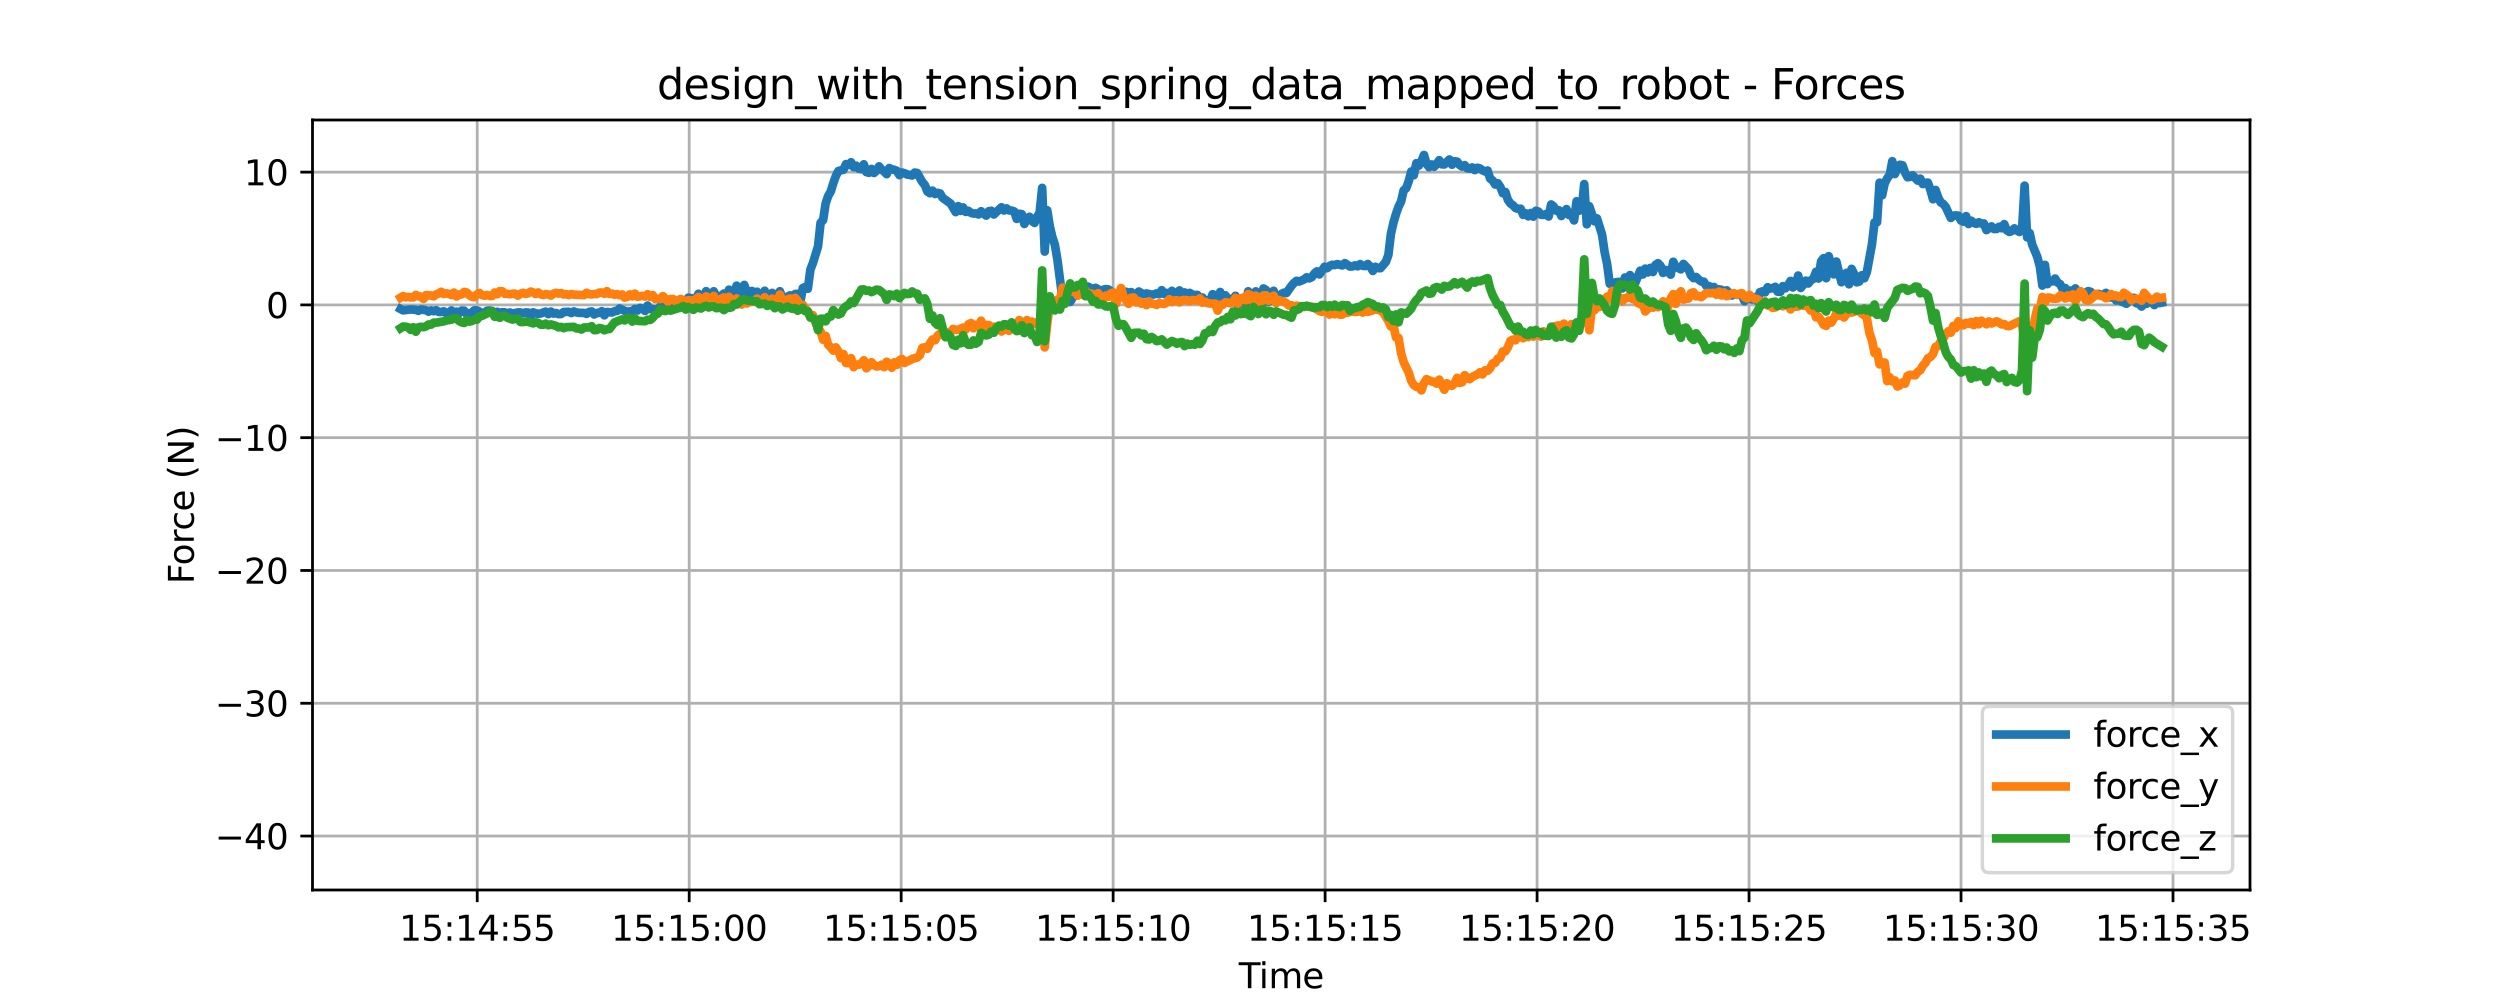 <?xml version="1.0" encoding="utf-8" standalone="no"?>
<!DOCTYPE svg PUBLIC "-//W3C//DTD SVG 1.1//EN"
  "http://www.w3.org/Graphics/SVG/1.1/DTD/svg11.dtd">
<svg xmlns:xlink="http://www.w3.org/1999/xlink" width="720pt" height="288pt" viewBox="0 0 720 288" xmlns="http://www.w3.org/2000/svg" version="1.1">
 <defs>
  <style type="text/css">*{stroke-linejoin: round; stroke-linecap: butt}</style>
 </defs>
 <g id="figure_1">
  <g id="patch_1">
   <path d="M 0 288 
L 720 288 
L 720 0 
L 0 0 
z
" style="fill: #ffffff"/>
  </g>
  <g id="axes_1">
   <g id="patch_2">
    <path d="M 90 256.32 
L 648 256.32 
L 648 34.56 
L 90 34.56 
z
" style="fill: #ffffff"/>
   </g>
   <g id="matplotlib.axis_1">
    <g id="xtick_1">
     <g id="line2d_1">
      <path d="M 137.439 256.32 
L 137.439 34.56 
" clip-path="url(#p7d0ecf7411)" style="fill: none; stroke: #b0b0b0; stroke-width: 0.8; stroke-linecap: square"/>
     </g>
     <g id="line2d_2">
      <defs>
       <path id="m98f2e47b23" d="M 0 0 
L 0 3.5 
" style="stroke: #000000; stroke-width: 0.8"/>
      </defs>
      <g>
       <use xlink:href="#m98f2e47b23" x="137.439" y="256.32" style="stroke: #000000; stroke-width: 0.8"/>
      </g>
     </g>
     <g id="text_1">
      <!-- 15:14:55 -->
      <g transform="translate(114.982 270.918)scale(0.1 -0.1)">
       <defs>
        <path id="DejaVuSans-31" d="M 794 531 
L 1825 531 
L 1825 4091 
L 703 3866 
L 703 4441 
L 1819 4666 
L 2450 4666 
L 2450 531 
L 3481 531 
L 3481 0 
L 794 0 
L 794 531 
z
" transform="scale(0.016)"/>
        <path id="DejaVuSans-35" d="M 691 4666 
L 3169 4666 
L 3169 4134 
L 1269 4134 
L 1269 2991 
Q 1406 3038 1543 3061 
Q 1681 3084 1819 3084 
Q 2600 3084 3056 2656 
Q 3513 2228 3513 1497 
Q 3513 744 3044 326 
Q 2575 -91 1722 -91 
Q 1428 -91 1123 -41 
Q 819 9 494 109 
L 494 744 
Q 775 591 1075 516 
Q 1375 441 1709 441 
Q 2250 441 2565 725 
Q 2881 1009 2881 1497 
Q 2881 1984 2565 2268 
Q 2250 2553 1709 2553 
Q 1456 2553 1204 2497 
Q 953 2441 691 2322 
L 691 4666 
z
" transform="scale(0.016)"/>
        <path id="DejaVuSans-3a" d="M 750 794 
L 1409 794 
L 1409 0 
L 750 0 
L 750 794 
z
M 750 3309 
L 1409 3309 
L 1409 2516 
L 750 2516 
L 750 3309 
z
" transform="scale(0.016)"/>
        <path id="DejaVuSans-34" d="M 2419 4116 
L 825 1625 
L 2419 1625 
L 2419 4116 
z
M 2253 4666 
L 3047 4666 
L 3047 1625 
L 3713 1625 
L 3713 1100 
L 3047 1100 
L 3047 0 
L 2419 0 
L 2419 1100 
L 313 1100 
L 313 1709 
L 2253 4666 
z
" transform="scale(0.016)"/>
       </defs>
       <use xlink:href="#DejaVuSans-31"/>
       <use xlink:href="#DejaVuSans-35" x="63.623"/>
       <use xlink:href="#DejaVuSans-3a" x="127.246"/>
       <use xlink:href="#DejaVuSans-31" x="160.938"/>
       <use xlink:href="#DejaVuSans-34" x="224.561"/>
       <use xlink:href="#DejaVuSans-3a" x="288.184"/>
       <use xlink:href="#DejaVuSans-35" x="321.875"/>
       <use xlink:href="#DejaVuSans-35" x="385.498"/>
      </g>
     </g>
    </g>
    <g id="xtick_2">
     <g id="line2d_3">
      <path d="M 198.487 256.32 
L 198.487 34.56 
" clip-path="url(#p7d0ecf7411)" style="fill: none; stroke: #b0b0b0; stroke-width: 0.8; stroke-linecap: square"/>
     </g>
     <g id="line2d_4">
      <g>
       <use xlink:href="#m98f2e47b23" x="198.487" y="256.32" style="stroke: #000000; stroke-width: 0.8"/>
      </g>
     </g>
     <g id="text_2">
      <!-- 15:15:00 -->
      <g transform="translate(176.03 270.918)scale(0.1 -0.1)">
       <defs>
        <path id="DejaVuSans-30" d="M 2034 4250 
Q 1547 4250 1301 3770 
Q 1056 3291 1056 2328 
Q 1056 1369 1301 889 
Q 1547 409 2034 409 
Q 2525 409 2770 889 
Q 3016 1369 3016 2328 
Q 3016 3291 2770 3770 
Q 2525 4250 2034 4250 
z
M 2034 4750 
Q 2819 4750 3233 4129 
Q 3647 3509 3647 2328 
Q 3647 1150 3233 529 
Q 2819 -91 2034 -91 
Q 1250 -91 836 529 
Q 422 1150 422 2328 
Q 422 3509 836 4129 
Q 1250 4750 2034 4750 
z
" transform="scale(0.016)"/>
       </defs>
       <use xlink:href="#DejaVuSans-31"/>
       <use xlink:href="#DejaVuSans-35" x="63.623"/>
       <use xlink:href="#DejaVuSans-3a" x="127.246"/>
       <use xlink:href="#DejaVuSans-31" x="160.938"/>
       <use xlink:href="#DejaVuSans-35" x="224.561"/>
       <use xlink:href="#DejaVuSans-3a" x="288.184"/>
       <use xlink:href="#DejaVuSans-30" x="321.875"/>
       <use xlink:href="#DejaVuSans-30" x="385.498"/>
      </g>
     </g>
    </g>
    <g id="xtick_3">
     <g id="line2d_5">
      <path d="M 259.535 256.32 
L 259.535 34.56 
" clip-path="url(#p7d0ecf7411)" style="fill: none; stroke: #b0b0b0; stroke-width: 0.8; stroke-linecap: square"/>
     </g>
     <g id="line2d_6">
      <g>
       <use xlink:href="#m98f2e47b23" x="259.535" y="256.32" style="stroke: #000000; stroke-width: 0.8"/>
      </g>
     </g>
     <g id="text_3">
      <!-- 15:15:05 -->
      <g transform="translate(237.078 270.918)scale(0.1 -0.1)">
       <use xlink:href="#DejaVuSans-31"/>
       <use xlink:href="#DejaVuSans-35" x="63.623"/>
       <use xlink:href="#DejaVuSans-3a" x="127.246"/>
       <use xlink:href="#DejaVuSans-31" x="160.938"/>
       <use xlink:href="#DejaVuSans-35" x="224.561"/>
       <use xlink:href="#DejaVuSans-3a" x="288.184"/>
       <use xlink:href="#DejaVuSans-30" x="321.875"/>
       <use xlink:href="#DejaVuSans-35" x="385.498"/>
      </g>
     </g>
    </g>
    <g id="xtick_4">
     <g id="line2d_7">
      <path d="M 320.583 256.32 
L 320.583 34.56 
" clip-path="url(#p7d0ecf7411)" style="fill: none; stroke: #b0b0b0; stroke-width: 0.8; stroke-linecap: square"/>
     </g>
     <g id="line2d_8">
      <g>
       <use xlink:href="#m98f2e47b23" x="320.583" y="256.32" style="stroke: #000000; stroke-width: 0.8"/>
      </g>
     </g>
     <g id="text_4">
      <!-- 15:15:10 -->
      <g transform="translate(298.127 270.918)scale(0.1 -0.1)">
       <use xlink:href="#DejaVuSans-31"/>
       <use xlink:href="#DejaVuSans-35" x="63.623"/>
       <use xlink:href="#DejaVuSans-3a" x="127.246"/>
       <use xlink:href="#DejaVuSans-31" x="160.938"/>
       <use xlink:href="#DejaVuSans-35" x="224.561"/>
       <use xlink:href="#DejaVuSans-3a" x="288.184"/>
       <use xlink:href="#DejaVuSans-31" x="321.875"/>
       <use xlink:href="#DejaVuSans-30" x="385.498"/>
      </g>
     </g>
    </g>
    <g id="xtick_5">
     <g id="line2d_9">
      <path d="M 381.631 256.32 
L 381.631 34.56 
" clip-path="url(#p7d0ecf7411)" style="fill: none; stroke: #b0b0b0; stroke-width: 0.8; stroke-linecap: square"/>
     </g>
     <g id="line2d_10">
      <g>
       <use xlink:href="#m98f2e47b23" x="381.631" y="256.32" style="stroke: #000000; stroke-width: 0.8"/>
      </g>
     </g>
     <g id="text_5">
      <!-- 15:15:15 -->
      <g transform="translate(359.175 270.918)scale(0.1 -0.1)">
       <use xlink:href="#DejaVuSans-31"/>
       <use xlink:href="#DejaVuSans-35" x="63.623"/>
       <use xlink:href="#DejaVuSans-3a" x="127.246"/>
       <use xlink:href="#DejaVuSans-31" x="160.938"/>
       <use xlink:href="#DejaVuSans-35" x="224.561"/>
       <use xlink:href="#DejaVuSans-3a" x="288.184"/>
       <use xlink:href="#DejaVuSans-31" x="321.875"/>
       <use xlink:href="#DejaVuSans-35" x="385.498"/>
      </g>
     </g>
    </g>
    <g id="xtick_6">
     <g id="line2d_11">
      <path d="M 442.679 256.32 
L 442.679 34.56 
" clip-path="url(#p7d0ecf7411)" style="fill: none; stroke: #b0b0b0; stroke-width: 0.8; stroke-linecap: square"/>
     </g>
     <g id="line2d_12">
      <g>
       <use xlink:href="#m98f2e47b23" x="442.679" y="256.32" style="stroke: #000000; stroke-width: 0.8"/>
      </g>
     </g>
     <g id="text_6">
      <!-- 15:15:20 -->
      <g transform="translate(420.223 270.918)scale(0.1 -0.1)">
       <defs>
        <path id="DejaVuSans-32" d="M 1228 531 
L 3431 531 
L 3431 0 
L 469 0 
L 469 531 
Q 828 903 1448 1529 
Q 2069 2156 2228 2338 
Q 2531 2678 2651 2914 
Q 2772 3150 2772 3378 
Q 2772 3750 2511 3984 
Q 2250 4219 1831 4219 
Q 1534 4219 1204 4116 
Q 875 4013 500 3803 
L 500 4441 
Q 881 4594 1212 4672 
Q 1544 4750 1819 4750 
Q 2544 4750 2975 4387 
Q 3406 4025 3406 3419 
Q 3406 3131 3298 2873 
Q 3191 2616 2906 2266 
Q 2828 2175 2409 1742 
Q 1991 1309 1228 531 
z
" transform="scale(0.016)"/>
       </defs>
       <use xlink:href="#DejaVuSans-31"/>
       <use xlink:href="#DejaVuSans-35" x="63.623"/>
       <use xlink:href="#DejaVuSans-3a" x="127.246"/>
       <use xlink:href="#DejaVuSans-31" x="160.938"/>
       <use xlink:href="#DejaVuSans-35" x="224.561"/>
       <use xlink:href="#DejaVuSans-3a" x="288.184"/>
       <use xlink:href="#DejaVuSans-32" x="321.875"/>
       <use xlink:href="#DejaVuSans-30" x="385.498"/>
      </g>
     </g>
    </g>
    <g id="xtick_7">
     <g id="line2d_13">
      <path d="M 503.727 256.32 
L 503.727 34.56 
" clip-path="url(#p7d0ecf7411)" style="fill: none; stroke: #b0b0b0; stroke-width: 0.8; stroke-linecap: square"/>
     </g>
     <g id="line2d_14">
      <g>
       <use xlink:href="#m98f2e47b23" x="503.727" y="256.32" style="stroke: #000000; stroke-width: 0.8"/>
      </g>
     </g>
     <g id="text_7">
      <!-- 15:15:25 -->
      <g transform="translate(481.271 270.918)scale(0.1 -0.1)">
       <use xlink:href="#DejaVuSans-31"/>
       <use xlink:href="#DejaVuSans-35" x="63.623"/>
       <use xlink:href="#DejaVuSans-3a" x="127.246"/>
       <use xlink:href="#DejaVuSans-31" x="160.938"/>
       <use xlink:href="#DejaVuSans-35" x="224.561"/>
       <use xlink:href="#DejaVuSans-3a" x="288.184"/>
       <use xlink:href="#DejaVuSans-32" x="321.875"/>
       <use xlink:href="#DejaVuSans-35" x="385.498"/>
      </g>
     </g>
    </g>
    <g id="xtick_8">
     <g id="line2d_15">
      <path d="M 564.775 256.32 
L 564.775 34.56 
" clip-path="url(#p7d0ecf7411)" style="fill: none; stroke: #b0b0b0; stroke-width: 0.8; stroke-linecap: square"/>
     </g>
     <g id="line2d_16">
      <g>
       <use xlink:href="#m98f2e47b23" x="564.775" y="256.32" style="stroke: #000000; stroke-width: 0.8"/>
      </g>
     </g>
     <g id="text_8">
      <!-- 15:15:30 -->
      <g transform="translate(542.319 270.918)scale(0.1 -0.1)">
       <defs>
        <path id="DejaVuSans-33" d="M 2597 2516 
Q 3050 2419 3304 2112 
Q 3559 1806 3559 1356 
Q 3559 666 3084 287 
Q 2609 -91 1734 -91 
Q 1441 -91 1130 -33 
Q 819 25 488 141 
L 488 750 
Q 750 597 1062 519 
Q 1375 441 1716 441 
Q 2309 441 2620 675 
Q 2931 909 2931 1356 
Q 2931 1769 2642 2001 
Q 2353 2234 1838 2234 
L 1294 2234 
L 1294 2753 
L 1863 2753 
Q 2328 2753 2575 2939 
Q 2822 3125 2822 3475 
Q 2822 3834 2567 4026 
Q 2313 4219 1838 4219 
Q 1578 4219 1281 4162 
Q 984 4106 628 3988 
L 628 4550 
Q 988 4650 1302 4700 
Q 1616 4750 1894 4750 
Q 2613 4750 3031 4423 
Q 3450 4097 3450 3541 
Q 3450 3153 3228 2886 
Q 3006 2619 2597 2516 
z
" transform="scale(0.016)"/>
       </defs>
       <use xlink:href="#DejaVuSans-31"/>
       <use xlink:href="#DejaVuSans-35" x="63.623"/>
       <use xlink:href="#DejaVuSans-3a" x="127.246"/>
       <use xlink:href="#DejaVuSans-31" x="160.938"/>
       <use xlink:href="#DejaVuSans-35" x="224.561"/>
       <use xlink:href="#DejaVuSans-3a" x="288.184"/>
       <use xlink:href="#DejaVuSans-33" x="321.875"/>
       <use xlink:href="#DejaVuSans-30" x="385.498"/>
      </g>
     </g>
    </g>
    <g id="xtick_9">
     <g id="line2d_17">
      <path d="M 625.823 256.32 
L 625.823 34.56 
" clip-path="url(#p7d0ecf7411)" style="fill: none; stroke: #b0b0b0; stroke-width: 0.8; stroke-linecap: square"/>
     </g>
     <g id="line2d_18">
      <g>
       <use xlink:href="#m98f2e47b23" x="625.823" y="256.32" style="stroke: #000000; stroke-width: 0.8"/>
      </g>
     </g>
     <g id="text_9">
      <!-- 15:15:35 -->
      <g transform="translate(603.367 270.918)scale(0.1 -0.1)">
       <use xlink:href="#DejaVuSans-31"/>
       <use xlink:href="#DejaVuSans-35" x="63.623"/>
       <use xlink:href="#DejaVuSans-3a" x="127.246"/>
       <use xlink:href="#DejaVuSans-31" x="160.938"/>
       <use xlink:href="#DejaVuSans-35" x="224.561"/>
       <use xlink:href="#DejaVuSans-3a" x="288.184"/>
       <use xlink:href="#DejaVuSans-33" x="321.875"/>
       <use xlink:href="#DejaVuSans-35" x="385.498"/>
      </g>
     </g>
    </g>
    <g id="text_10">
     <!-- Time -->
     <g transform="translate(356.766 284.597)scale(0.1 -0.1)">
      <defs>
       <path id="DejaVuSans-54" d="M -19 4666 
L 3928 4666 
L 3928 4134 
L 2272 4134 
L 2272 0 
L 1638 0 
L 1638 4134 
L -19 4134 
L -19 4666 
z
" transform="scale(0.016)"/>
       <path id="DejaVuSans-69" d="M 603 3500 
L 1178 3500 
L 1178 0 
L 603 0 
L 603 3500 
z
M 603 4863 
L 1178 4863 
L 1178 4134 
L 603 4134 
L 603 4863 
z
" transform="scale(0.016)"/>
       <path id="DejaVuSans-6d" d="M 3328 2828 
Q 3544 3216 3844 3400 
Q 4144 3584 4550 3584 
Q 5097 3584 5394 3201 
Q 5691 2819 5691 2113 
L 5691 0 
L 5113 0 
L 5113 2094 
Q 5113 2597 4934 2840 
Q 4756 3084 4391 3084 
Q 3944 3084 3684 2787 
Q 3425 2491 3425 1978 
L 3425 0 
L 2847 0 
L 2847 2094 
Q 2847 2600 2669 2842 
Q 2491 3084 2119 3084 
Q 1678 3084 1418 2786 
Q 1159 2488 1159 1978 
L 1159 0 
L 581 0 
L 581 3500 
L 1159 3500 
L 1159 2956 
Q 1356 3278 1631 3431 
Q 1906 3584 2284 3584 
Q 2666 3584 2933 3390 
Q 3200 3197 3328 2828 
z
" transform="scale(0.016)"/>
       <path id="DejaVuSans-65" d="M 3597 1894 
L 3597 1613 
L 953 1613 
Q 991 1019 1311 708 
Q 1631 397 2203 397 
Q 2534 397 2845 478 
Q 3156 559 3463 722 
L 3463 178 
Q 3153 47 2828 -22 
Q 2503 -91 2169 -91 
Q 1331 -91 842 396 
Q 353 884 353 1716 
Q 353 2575 817 3079 
Q 1281 3584 2069 3584 
Q 2775 3584 3186 3129 
Q 3597 2675 3597 1894 
z
M 3022 2063 
Q 3016 2534 2758 2815 
Q 2500 3097 2075 3097 
Q 1594 3097 1305 2825 
Q 1016 2553 972 2059 
L 3022 2063 
z
" transform="scale(0.016)"/>
      </defs>
      <use xlink:href="#DejaVuSans-54"/>
      <use xlink:href="#DejaVuSans-69" x="57.959"/>
      <use xlink:href="#DejaVuSans-6d" x="85.742"/>
      <use xlink:href="#DejaVuSans-65" x="183.154"/>
     </g>
    </g>
   </g>
   <g id="matplotlib.axis_2">
    <g id="ytick_1">
     <g id="line2d_19">
      <path d="M 90 240.777 
L 648 240.777 
" clip-path="url(#p7d0ecf7411)" style="fill: none; stroke: #b0b0b0; stroke-width: 0.8; stroke-linecap: square"/>
     </g>
     <g id="line2d_20">
      <defs>
       <path id="m2a20c0f970" d="M 0 0 
L -3.5 0 
" style="stroke: #000000; stroke-width: 0.8"/>
      </defs>
      <g>
       <use xlink:href="#m2a20c0f970" x="90" y="240.777" style="stroke: #000000; stroke-width: 0.8"/>
      </g>
     </g>
     <g id="text_11">
      <!-- −40 -->
      <g transform="translate(61.895 244.577)scale(0.1 -0.1)">
       <defs>
        <path id="DejaVuSans-2212" d="M 678 2272 
L 4684 2272 
L 4684 1741 
L 678 1741 
L 678 2272 
z
" transform="scale(0.016)"/>
       </defs>
       <use xlink:href="#DejaVuSans-2212"/>
       <use xlink:href="#DejaVuSans-34" x="83.789"/>
       <use xlink:href="#DejaVuSans-30" x="147.412"/>
      </g>
     </g>
    </g>
    <g id="ytick_2">
     <g id="line2d_21">
      <path d="M 90 202.536 
L 648 202.536 
" clip-path="url(#p7d0ecf7411)" style="fill: none; stroke: #b0b0b0; stroke-width: 0.8; stroke-linecap: square"/>
     </g>
     <g id="line2d_22">
      <g>
       <use xlink:href="#m2a20c0f970" x="90" y="202.536" style="stroke: #000000; stroke-width: 0.8"/>
      </g>
     </g>
     <g id="text_12">
      <!-- −30 -->
      <g transform="translate(61.895 206.335)scale(0.1 -0.1)">
       <use xlink:href="#DejaVuSans-2212"/>
       <use xlink:href="#DejaVuSans-33" x="83.789"/>
       <use xlink:href="#DejaVuSans-30" x="147.412"/>
      </g>
     </g>
    </g>
    <g id="ytick_3">
     <g id="line2d_23">
      <path d="M 90 164.295 
L 648 164.295 
" clip-path="url(#p7d0ecf7411)" style="fill: none; stroke: #b0b0b0; stroke-width: 0.8; stroke-linecap: square"/>
     </g>
     <g id="line2d_24">
      <g>
       <use xlink:href="#m2a20c0f970" x="90" y="164.295" style="stroke: #000000; stroke-width: 0.8"/>
      </g>
     </g>
     <g id="text_13">
      <!-- −20 -->
      <g transform="translate(61.895 168.094)scale(0.1 -0.1)">
       <use xlink:href="#DejaVuSans-2212"/>
       <use xlink:href="#DejaVuSans-32" x="83.789"/>
       <use xlink:href="#DejaVuSans-30" x="147.412"/>
      </g>
     </g>
    </g>
    <g id="ytick_4">
     <g id="line2d_25">
      <path d="M 90 126.054 
L 648 126.054 
" clip-path="url(#p7d0ecf7411)" style="fill: none; stroke: #b0b0b0; stroke-width: 0.8; stroke-linecap: square"/>
     </g>
     <g id="line2d_26">
      <g>
       <use xlink:href="#m2a20c0f970" x="90" y="126.054" style="stroke: #000000; stroke-width: 0.8"/>
      </g>
     </g>
     <g id="text_14">
      <!-- −10 -->
      <g transform="translate(61.895 129.853)scale(0.1 -0.1)">
       <use xlink:href="#DejaVuSans-2212"/>
       <use xlink:href="#DejaVuSans-31" x="83.789"/>
       <use xlink:href="#DejaVuSans-30" x="147.412"/>
      </g>
     </g>
    </g>
    <g id="ytick_5">
     <g id="line2d_27">
      <path d="M 90 87.812 
L 648 87.812 
" clip-path="url(#p7d0ecf7411)" style="fill: none; stroke: #b0b0b0; stroke-width: 0.8; stroke-linecap: square"/>
     </g>
     <g id="line2d_28">
      <g>
       <use xlink:href="#m2a20c0f970" x="90" y="87.812" style="stroke: #000000; stroke-width: 0.8"/>
      </g>
     </g>
     <g id="text_15">
      <!-- 0 -->
      <g transform="translate(76.638 91.612)scale(0.1 -0.1)">
       <use xlink:href="#DejaVuSans-30"/>
      </g>
     </g>
    </g>
    <g id="ytick_6">
     <g id="line2d_29">
      <path d="M 90 49.571 
L 648 49.571 
" clip-path="url(#p7d0ecf7411)" style="fill: none; stroke: #b0b0b0; stroke-width: 0.8; stroke-linecap: square"/>
     </g>
     <g id="line2d_30">
      <g>
       <use xlink:href="#m2a20c0f970" x="90" y="49.571" style="stroke: #000000; stroke-width: 0.8"/>
      </g>
     </g>
     <g id="text_16">
      <!-- 10 -->
      <g transform="translate(70.275 53.37)scale(0.1 -0.1)">
       <use xlink:href="#DejaVuSans-31"/>
       <use xlink:href="#DejaVuSans-30" x="63.623"/>
      </g>
     </g>
    </g>
    <g id="text_17">
     <!-- Force (N) -->
     <g transform="translate(55.816 168.194)rotate(-90)scale(0.1 -0.1)">
      <defs>
       <path id="DejaVuSans-46" d="M 628 4666 
L 3309 4666 
L 3309 4134 
L 1259 4134 
L 1259 2759 
L 3109 2759 
L 3109 2228 
L 1259 2228 
L 1259 0 
L 628 0 
L 628 4666 
z
" transform="scale(0.016)"/>
       <path id="DejaVuSans-6f" d="M 1959 3097 
Q 1497 3097 1228 2736 
Q 959 2375 959 1747 
Q 959 1119 1226 758 
Q 1494 397 1959 397 
Q 2419 397 2687 759 
Q 2956 1122 2956 1747 
Q 2956 2369 2687 2733 
Q 2419 3097 1959 3097 
z
M 1959 3584 
Q 2709 3584 3137 3096 
Q 3566 2609 3566 1747 
Q 3566 888 3137 398 
Q 2709 -91 1959 -91 
Q 1206 -91 779 398 
Q 353 888 353 1747 
Q 353 2609 779 3096 
Q 1206 3584 1959 3584 
z
" transform="scale(0.016)"/>
       <path id="DejaVuSans-72" d="M 2631 2963 
Q 2534 3019 2420 3045 
Q 2306 3072 2169 3072 
Q 1681 3072 1420 2755 
Q 1159 2438 1159 1844 
L 1159 0 
L 581 0 
L 581 3500 
L 1159 3500 
L 1159 2956 
Q 1341 3275 1631 3429 
Q 1922 3584 2338 3584 
Q 2397 3584 2469 3576 
Q 2541 3569 2628 3553 
L 2631 2963 
z
" transform="scale(0.016)"/>
       <path id="DejaVuSans-63" d="M 3122 3366 
L 3122 2828 
Q 2878 2963 2633 3030 
Q 2388 3097 2138 3097 
Q 1578 3097 1268 2742 
Q 959 2388 959 1747 
Q 959 1106 1268 751 
Q 1578 397 2138 397 
Q 2388 397 2633 464 
Q 2878 531 3122 666 
L 3122 134 
Q 2881 22 2623 -34 
Q 2366 -91 2075 -91 
Q 1284 -91 818 406 
Q 353 903 353 1747 
Q 353 2603 823 3093 
Q 1294 3584 2113 3584 
Q 2378 3584 2631 3529 
Q 2884 3475 3122 3366 
z
" transform="scale(0.016)"/>
       <path id="DejaVuSans-20" transform="scale(0.016)"/>
       <path id="DejaVuSans-28" d="M 1984 4856 
Q 1566 4138 1362 3434 
Q 1159 2731 1159 2009 
Q 1159 1288 1364 580 
Q 1569 -128 1984 -844 
L 1484 -844 
Q 1016 -109 783 600 
Q 550 1309 550 2009 
Q 550 2706 781 3412 
Q 1013 4119 1484 4856 
L 1984 4856 
z
" transform="scale(0.016)"/>
       <path id="DejaVuSans-4e" d="M 628 4666 
L 1478 4666 
L 3547 763 
L 3547 4666 
L 4159 4666 
L 4159 0 
L 3309 0 
L 1241 3903 
L 1241 0 
L 628 0 
L 628 4666 
z
" transform="scale(0.016)"/>
       <path id="DejaVuSans-29" d="M 513 4856 
L 1013 4856 
Q 1481 4119 1714 3412 
Q 1947 2706 1947 2009 
Q 1947 1309 1714 600 
Q 1481 -109 1013 -844 
L 513 -844 
Q 928 -128 1133 580 
Q 1338 1288 1338 2009 
Q 1338 2731 1133 3434 
Q 928 4138 513 4856 
z
" transform="scale(0.016)"/>
      </defs>
      <use xlink:href="#DejaVuSans-46"/>
      <use xlink:href="#DejaVuSans-6f" x="53.895"/>
      <use xlink:href="#DejaVuSans-72" x="115.076"/>
      <use xlink:href="#DejaVuSans-63" x="153.939"/>
      <use xlink:href="#DejaVuSans-65" x="208.92"/>
      <use xlink:href="#DejaVuSans-20" x="270.443"/>
      <use xlink:href="#DejaVuSans-28" x="302.23"/>
      <use xlink:href="#DejaVuSans-4e" x="341.244"/>
      <use xlink:href="#DejaVuSans-29" x="416.049"/>
     </g>
    </g>
   </g>
   <g id="line2d_31">
    <path d="M 115.364 88.993 
L 116.096 89.387 
L 118.294 89.113 
L 119.771 89.235 
L 120.492 89.522 
L 121.236 89.117 
L 122.726 89.359 
L 123.422 89.758 
L 124.155 89.398 
L 124.887 89.63 
L 125.62 89.349 
L 126.352 89.84 
L 127.085 89.857 
L 127.817 89.667 
L 128.55 90.23 
L 129.283 90.053 
L 130.015 89.413 
L 130.748 90.04 
L 131.48 89.753 
L 132.213 90.211 
L 132.945 89.458 
L 133.678 89.471 
L 134.411 90.444 
L 135.143 90.277 
L 135.876 89.963 
L 136.608 89.387 
L 137.353 89.406 
L 138.074 89.729 
L 138.806 90.252 
L 139.551 90.124 
L 140.271 89.491 
L 141.004 89.427 
L 141.736 89.555 
L 142.469 90.164 
L 143.202 89.798 
L 143.934 90.082 
L 144.667 89.935 
L 145.399 89.97 
L 146.132 90.218 
L 146.877 90.007 
L 147.597 90.324 
L 149.148 89.966 
L 149.88 90 
L 150.613 90.233 
L 151.345 89.974 
L 152.078 90.008 
L 152.811 91.112 
L 153.543 89.947 
L 154.276 90.243 
L 155.008 90.359 
L 155.741 90.27 
L 157.133 89.748 
L 157.939 90.471 
L 158.671 89.728 
L 159.404 90.313 
L 160.136 90.151 
L 160.869 90.478 
L 161.601 90.437 
L 162.334 89.866 
L 163.799 89.798 
L 164.532 90.148 
L 165.264 89.688 
L 165.997 89.966 
L 166.729 90.101 
L 168.195 90.116 
L 168.927 90.388 
L 169.66 89.84 
L 170.392 89.693 
L 171.125 90.568 
L 171.858 90.133 
L 172.59 90.076 
L 173.323 89.626 
L 174.055 90.811 
L 174.788 89.849 
L 176.253 89.996 
L 176.986 89.621 
L 177.718 89.541 
L 178.451 88.834 
L 179.916 89.531 
L 180.648 89.757 
L 181.381 89.654 
L 182.114 89.812 
L 182.846 88.974 
L 183.579 89.431 
L 184.311 88.681 
L 185.044 88.916 
L 185.776 89.548 
L 186.509 87.998 
L 187.242 89.003 
L 188.707 89.122 
L 189.439 89.432 
L 190.172 88.215 
L 190.905 87.634 
L 191.637 88.773 
L 193.102 87.27 
L 193.835 87.28 
L 194.567 88.334 
L 195.3 87.908 
L 196.033 86.763 
L 196.765 87.396 
L 197.498 87.49 
L 198.23 85.732 
L 198.963 85.835 
L 199.695 86.998 
L 200.428 85.985 
L 201.161 84.605 
L 201.893 87.334 
L 202.626 87.359 
L 203.358 83.867 
L 204.091 84.796 
L 204.823 87.979 
L 205.556 83.899 
L 206.289 85.303 
L 207.021 85.844 
L 208.486 84.54 
L 209.219 86.743 
L 209.951 83.428 
L 210.684 85.337 
L 211.417 84.655 
L 212.149 82.27 
L 212.882 84.529 
L 213.614 84.574 
L 214.347 82.058 
L 215.08 84.058 
L 215.812 84.572 
L 216.545 83.798 
L 217.277 85.399 
L 218.01 84.012 
L 218.742 85.64 
L 219.475 85.899 
L 220.232 83.751 
L 220.952 86.807 
L 221.673 85.871 
L 222.405 84.359 
L 223.138 86.447 
L 223.87 87.812 
L 224.603 83.887 
L 226.068 87.643 
L 226.801 85.452 
L 227.533 85.061 
L 228.266 87.166 
L 228.998 84.686 
L 229.743 84.623 
L 230.464 87.16 
L 231.196 82.97 
L 231.929 82.64 
L 232.661 83.161 
L 233.394 77.642 
L 234.127 75.743 
L 235.592 70.955 
L 236.324 64.162 
L 237.057 63.386 
L 237.789 58.561 
L 238.522 56.429 
L 239.267 55.14 
L 239.987 52.749 
L 240.72 50.722 
L 241.452 49.253 
L 242.917 48.872 
L 243.65 47.259 
L 244.383 47.501 
L 245.115 46.735 
L 245.848 48.126 
L 246.58 47.72 
L 247.313 48.585 
L 248.045 48.701 
L 248.778 47.321 
L 249.511 49.562 
L 250.243 49.77 
L 250.976 48.658 
L 251.708 49.811 
L 252.441 49.154 
L 253.174 47.918 
L 253.906 48.806 
L 254.639 49.384 
L 255.371 50.152 
L 256.116 48.405 
L 256.836 48.768 
L 257.569 48.911 
L 258.302 49.209 
L 259.034 50.426 
L 259.767 49.684 
L 260.499 49.897 
L 261.256 50.257 
L 262.697 50.534 
L 263.43 49.696 
L 264.162 49.823 
L 265.627 52.425 
L 266.36 53.288 
L 267.092 55.151 
L 267.825 55.651 
L 268.558 54.906 
L 269.29 55.868 
L 270.023 55.535 
L 270.755 55.727 
L 271.488 56.995 
L 273.771 58.613 
L 275.236 61.087 
L 275.969 59.371 
L 276.701 60.731 
L 277.373 59.731 
L 278.167 61.031 
L 278.899 60.729 
L 279.632 61.297 
L 280.364 61.52 
L 281.036 61.454 
L 281.829 61.76 
L 282.562 60.846 
L 283.295 61.548 
L 284.027 62.092 
L 284.76 60.851 
L 285.492 60.705 
L 286.225 61.769 
L 287.69 60.376 
L 288.423 59.703 
L 289.155 60.627 
L 289.888 60.011 
L 290.62 60.599 
L 291.353 60.647 
L 292.086 60.901 
L 292.818 63.047 
L 293.551 61.569 
L 294.283 61.681 
L 295.016 64.5 
L 295.748 63.106 
L 296.481 62.432 
L 297.214 63.662 
L 297.946 64.197 
L 298.679 62.472 
L 299.411 61.262 
L 300.144 54.117 
L 300.876 72.45 
L 301.609 60.563 
L 302.342 65.209 
L 303.074 68.275 
L 303.807 70.508 
L 304.527 74.759 
L 306.005 86.143 
L 307.47 84.862 
L 308.202 86.953 
L 308.935 85.759 
L 309.667 84.927 
L 310.388 82.747 
L 311.133 82.215 
L 311.865 82.545 
L 313.33 82.541 
L 314.063 82.945 
L 314.795 83.2 
L 315.528 82.892 
L 316.261 83.317 
L 316.993 83.926 
L 317.726 83.462 
L 318.458 83.25 
L 319.191 83.349 
L 320.668 84.379 
L 321.389 85.842 
L 322.121 84.702 
L 322.854 84.091 
L 323.586 85.034 
L 324.319 84.031 
L 325.052 84.354 
L 325.784 84.128 
L 326.517 84.844 
L 327.249 84.736 
L 327.982 83.957 
L 328.714 84.438 
L 329.447 84.775 
L 330.18 84.509 
L 331.645 84.844 
L 332.377 84.793 
L 333.11 84.49 
L 333.842 84.742 
L 334.575 83.58 
L 335.295 84.654 
L 336.04 84.361 
L 336.773 84.968 
L 337.505 83.769 
L 338.238 84.595 
L 338.97 84.523 
L 339.691 83.643 
L 340.448 84.526 
L 341.168 84.22 
L 341.901 84.737 
L 342.633 84.358 
L 343.366 84.835 
L 344.098 84.995 
L 344.831 84.924 
L 345.564 85.94 
L 346.296 85.683 
L 347.029 86.653 
L 347.761 86.507 
L 348.494 86.709 
L 349.227 84.743 
L 349.959 85.032 
L 350.704 86.645 
L 351.424 84.096 
L 352.145 86.227 
L 352.889 85.044 
L 353.622 86.072 
L 355.087 86.125 
L 355.82 85.197 
L 356.54 87.933 
L 357.285 86.235 
L 358.017 86.037 
L 358.75 87.942 
L 359.483 83.9 
L 360.215 85.329 
L 360.948 89.879 
L 361.68 83.916 
L 362.413 84.787 
L 363.145 88.551 
L 363.878 83.081 
L 364.611 83.532 
L 365.343 86.915 
L 366.076 85.476 
L 366.808 83.758 
L 367.541 86.425 
L 369.006 84.686 
L 369.739 84.309 
L 370.471 84.4 
L 371.936 82.333 
L 372.669 81.494 
L 373.402 80.883 
L 374.134 81.083 
L 375.599 80.468 
L 376.332 79.857 
L 377.064 80.174 
L 377.797 79.819 
L 378.53 78.802 
L 379.262 78.153 
L 379.995 79.026 
L 381.46 76.836 
L 382.192 77.238 
L 382.925 76.597 
L 383.658 76.262 
L 384.39 76.337 
L 385.123 76.069 
L 386.588 76.443 
L 387.321 75.786 
L 388.786 76.768 
L 389.518 76.725 
L 390.251 76.42 
L 390.983 76.69 
L 391.716 76.062 
L 392.449 76.549 
L 393.181 76.627 
L 393.914 76.036 
L 394.646 76.761 
L 395.379 78.025 
L 396.111 76.84 
L 396.844 77.228 
L 397.577 77.234 
L 399.115 75.438 
L 399.848 73.45 
L 400.58 67.358 
L 401.313 64.116 
L 402.045 61.629 
L 402.778 59.538 
L 403.51 58.034 
L 404.243 54.853 
L 404.988 54.193 
L 405.708 52.177 
L 406.441 49.393 
L 407.173 50.461 
L 407.906 47.009 
L 408.639 47.697 
L 409.371 46.417 
L 410.104 44.64 
L 410.836 47.164 
L 411.569 48.135 
L 412.301 47.362 
L 413.034 48.03 
L 413.767 47.211 
L 414.499 46.14 
L 415.232 47.323 
L 415.964 47.365 
L 417.429 45.934 
L 418.186 47.436 
L 418.895 46.454 
L 419.639 46.536 
L 420.372 47.518 
L 421.092 47.977 
L 421.825 47.561 
L 422.557 48.467 
L 423.29 48.59 
L 424.023 48.221 
L 424.755 48.98 
L 425.488 48.319 
L 426.233 48.517 
L 426.953 49.048 
L 427.685 49.378 
L 428.418 49.12 
L 429.151 51.429 
L 429.883 51.976 
L 430.616 53.149 
L 431.348 52.758 
L 432.081 53.815 
L 432.814 55.658 
L 433.546 55.297 
L 434.279 57.586 
L 435.011 58.602 
L 435.744 59.122 
L 436.476 59.906 
L 437.209 60.139 
L 437.954 60.115 
L 438.674 61.882 
L 439.407 61.427 
L 440.139 62.301 
L 440.872 61.347 
L 441.604 62.394 
L 442.337 60.71 
L 443.07 60.931 
L 443.802 61.842 
L 444.535 61.901 
L 445.267 61.642 
L 446 62.348 
L 446.732 58.89 
L 447.465 59.465 
L 448.198 60.66 
L 448.955 60.548 
L 449.663 62.21 
L 451.14 60.225 
L 451.861 61.909 
L 452.593 61.695 
L 453.326 63.48 
L 454.058 57.968 
L 454.791 60.677 
L 455.523 60.336 
L 456.256 53.014 
L 457.001 64.592 
L 457.721 59.407 
L 459.186 63.726 
L 459.919 62.891 
L 461.384 67.522 
L 462.117 72.542 
L 462.861 76.09 
L 463.594 81.724 
L 465.792 81.219 
L 466.512 81.196 
L 467.245 83.071 
L 467.977 79.928 
L 468.722 80.346 
L 469.442 79.224 
L 470.175 80.82 
L 470.908 81.572 
L 472.373 77.958 
L 473.117 79.05 
L 473.838 77.366 
L 474.57 78.46 
L 475.303 77.164 
L 476.036 78.331 
L 476.768 76.305 
L 477.501 75.805 
L 478.233 76.552 
L 478.966 78.596 
L 479.698 77.735 
L 480.431 78.302 
L 481.164 79.092 
L 481.896 75.392 
L 482.629 76.828 
L 484.094 77.57 
L 484.826 76.007 
L 486.292 77.556 
L 487.024 79.359 
L 487.757 80.108 
L 488.489 79.773 
L 489.222 80.519 
L 489.955 81.065 
L 490.687 81.124 
L 491.42 82.367 
L 492.152 82.386 
L 492.885 82.771 
L 493.617 82.67 
L 494.35 83.999 
L 495.083 83.339 
L 495.815 83.476 
L 496.548 84.888 
L 497.28 83.621 
L 498.745 85.119 
L 499.478 84.633 
L 500.211 84.921 
L 500.943 84.699 
L 501.676 85.036 
L 502.408 86.747 
L 503.141 85.797 
L 504.606 86.254 
L 505.339 85.587 
L 506.157 86.73 
L 506.816 84.179 
L 507.622 83.888 
L 508.354 84.195 
L 509.087 82.723 
L 509.746 83.132 
L 510.552 82.98 
L 511.285 82.618 
L 511.944 83.993 
L 512.75 84.04 
L 513.482 82.413 
L 514.215 83.029 
L 514.862 82.301 
L 515.68 80.903 
L 516.339 82.786 
L 517.145 82.141 
L 517.878 79.359 
L 518.61 82.927 
L 519.343 82.06 
L 520.076 80.826 
L 520.808 81.644 
L 521.48 80.754 
L 522.273 80.27 
L 523.006 78.28 
L 523.739 80.217 
L 524.471 75.268 
L 525.204 74.356 
L 525.936 80.119 
L 526.669 73.782 
L 528.134 79.011 
L 528.867 75.328 
L 530.332 81.283 
L 531.064 79.211 
L 531.797 78.581 
L 532.529 81.872 
L 533.262 77.437 
L 533.995 78.912 
L 534.727 81.301 
L 535.46 81.088 
L 536.192 79.286 
L 536.925 80.139 
L 537.657 78.325 
L 539.123 70.348 
L 539.855 64.065 
L 540.588 64.013 
L 541.32 52.619 
L 542.053 56.246 
L 542.785 52.795 
L 543.518 51.355 
L 544.251 50.37 
L 544.983 46.43 
L 545.716 50.119 
L 546.448 48.509 
L 547.181 47.453 
L 547.914 47.604 
L 548.646 49.659 
L 549.379 51.043 
L 550.111 50.932 
L 550.844 50.483 
L 552.309 52.024 
L 553.042 51.458 
L 553.774 53 
L 554.507 52.661 
L 555.239 52.601 
L 555.972 54.73 
L 556.704 57.38 
L 557.437 54.721 
L 558.17 56.79 
L 558.902 58.258 
L 559.635 58.718 
L 560.367 59.595 
L 561.832 62.766 
L 562.565 62.137 
L 563.298 62.032 
L 564.03 62.12 
L 564.763 63.522 
L 565.495 63.842 
L 566.228 62.249 
L 566.961 64.517 
L 567.693 63.563 
L 568.426 64.17 
L 569.158 64.462 
L 569.891 64.016 
L 570.623 64.387 
L 571.356 64.35 
L 572.089 66.265 
L 573.554 65.199 
L 574.286 65.958 
L 575.019 65.957 
L 575.751 65.311 
L 576.484 65.742 
L 577.217 64.559 
L 577.949 66.317 
L 578.682 66.79 
L 579.414 66.514 
L 580.147 65.765 
L 580.879 66.389 
L 581.612 66.805 
L 582.345 66.172 
L 583.089 53.467 
L 583.81 68.35 
L 584.542 67.133 
L 585.275 70.466 
L 586.74 73.977 
L 587.485 76.81 
L 588.205 82.236 
L 588.938 76.287 
L 589.67 81.819 
L 590.403 80.844 
L 591.136 81.036 
L 591.868 80.223 
L 592.601 81.391 
L 593.333 81.844 
L 594.078 83.322 
L 594.798 82.961 
L 595.531 84.171 
L 596.264 83.666 
L 596.996 83.979 
L 597.729 83.054 
L 598.461 84.348 
L 599.194 84.404 
L 599.926 84.703 
L 601.392 83.85 
L 602.124 84.048 
L 602.857 84.838 
L 603.602 84.989 
L 604.322 84.649 
L 605.055 84.87 
L 605.799 84.869 
L 606.52 84.346 
L 607.252 85.113 
L 607.985 85.708 
L 608.717 85.181 
L 609.45 86.555 
L 610.183 85.594 
L 610.915 86.824 
L 611.648 87.072 
L 612.392 87.479 
L 613.845 86.087 
L 614.578 85.769 
L 615.311 87.342 
L 616.043 87.415 
L 616.776 88.284 
L 617.508 87.449 
L 618.241 87.483 
L 618.973 86.778 
L 619.706 86.741 
L 620.439 87.864 
L 621.171 86.963 
L 621.904 87.293 
L 622.636 87.139 
L 622.636 87.139 
" clip-path="url(#p7d0ecf7411)" style="fill: none; stroke: #1f77b4; stroke-width: 2.5; stroke-linecap: square"/>
   </g>
   <g id="line2d_32">
    <path d="M 115.364 85.721 
L 116.096 85.274 
L 116.829 85.628 
L 117.586 85.52 
L 118.294 85.657 
L 119.027 85.656 
L 119.771 84.943 
L 120.492 85.34 
L 121.236 85.431 
L 121.957 86.096 
L 122.726 84.966 
L 123.422 85.085 
L 124.155 85.08 
L 124.887 85.346 
L 125.62 84.786 
L 126.352 84.509 
L 127.085 84.04 
L 127.817 84.68 
L 128.55 84.471 
L 129.283 84.65 
L 130.015 84.966 
L 130.748 84.275 
L 131.48 85.388 
L 132.213 84.798 
L 132.945 84.805 
L 133.678 84.075 
L 134.411 84.234 
L 135.143 85.012 
L 135.876 85.46 
L 136.608 85.575 
L 137.353 84.79 
L 138.074 84.378 
L 138.806 84.963 
L 139.551 85.173 
L 140.271 84.96 
L 141.004 85.218 
L 141.736 85.244 
L 142.469 84.264 
L 143.202 84.745 
L 143.934 83.844 
L 144.667 83.916 
L 145.399 84.615 
L 146.132 84.631 
L 146.877 84.764 
L 147.597 84.581 
L 148.33 84.58 
L 149.148 85.143 
L 149.88 84.606 
L 150.613 84.344 
L 151.345 84.638 
L 152.078 84.498 
L 152.811 83.97 
L 153.543 84.201 
L 154.276 84.686 
L 155.008 84.227 
L 155.741 84.773 
L 156.473 84.972 
L 157.133 84.697 
L 157.939 84.819 
L 158.671 85.133 
L 159.404 84.578 
L 160.136 84.347 
L 160.869 84.542 
L 161.601 84.406 
L 162.334 84.808 
L 163.067 84.695 
L 163.799 84.977 
L 164.532 84.667 
L 165.264 84.861 
L 168.195 84.996 
L 168.927 84.323 
L 169.66 84.725 
L 170.392 84.79 
L 171.125 84.677 
L 171.858 84.705 
L 172.59 84.262 
L 173.323 84.238 
L 174.055 84.594 
L 174.788 83.854 
L 175.52 84.676 
L 176.253 84.579 
L 176.986 84.878 
L 177.718 84.704 
L 178.451 85.039 
L 179.183 84.806 
L 179.916 85.714 
L 180.648 85.487 
L 181.381 84.779 
L 182.114 85.355 
L 182.846 84.57 
L 183.579 85.454 
L 185.044 85.214 
L 185.776 85.408 
L 186.509 84.753 
L 187.242 85.505 
L 187.974 84.971 
L 188.707 86.136 
L 189.439 86.078 
L 190.172 86.145 
L 190.905 85.275 
L 192.37 86.913 
L 193.102 86.122 
L 193.835 86.103 
L 194.567 86.814 
L 196.033 86.095 
L 196.765 86.502 
L 197.498 87.869 
L 198.23 86.454 
L 198.963 86.57 
L 199.695 86.439 
L 200.428 86.181 
L 201.161 85.53 
L 201.893 86.915 
L 202.626 86.944 
L 203.358 85.357 
L 204.091 85.782 
L 204.823 88.026 
L 205.556 85.237 
L 206.289 86.434 
L 207.021 86.651 
L 207.754 86.032 
L 208.486 85.647 
L 209.219 87.284 
L 209.951 85.499 
L 210.684 87.514 
L 211.417 86.917 
L 212.149 85.946 
L 212.882 87.159 
L 213.614 87.702 
L 214.347 86.369 
L 215.08 87.397 
L 215.812 86.995 
L 217.277 86.833 
L 218.01 85.98 
L 218.742 86.801 
L 219.475 87.033 
L 220.232 85.614 
L 220.952 86.93 
L 222.405 86.002 
L 223.138 87.176 
L 223.87 86.931 
L 224.603 84.837 
L 225.348 86.493 
L 226.068 87.265 
L 226.801 86.242 
L 227.533 85.966 
L 228.266 87.725 
L 228.998 85.786 
L 229.743 86.678 
L 230.464 88.573 
L 231.196 87.764 
L 231.929 88.851 
L 232.661 89.641 
L 233.394 91.219 
L 234.127 90.766 
L 234.859 92.872 
L 235.592 94.452 
L 236.324 95.469 
L 237.057 97.842 
L 237.789 96.734 
L 238.522 99.326 
L 239.267 100.061 
L 239.987 100.978 
L 240.72 100.046 
L 241.452 101.157 
L 242.185 103.14 
L 242.917 101.974 
L 243.65 104.553 
L 244.383 104.569 
L 245.115 103.159 
L 245.848 105.742 
L 246.58 104.967 
L 247.313 105.046 
L 248.045 104.656 
L 248.778 103.764 
L 249.511 106.06 
L 250.243 105.407 
L 250.976 104.323 
L 251.708 105.117 
L 252.441 105.555 
L 253.174 105.449 
L 253.906 105.035 
L 254.639 105.727 
L 255.371 104.192 
L 256.116 104.759 
L 256.836 105.906 
L 257.569 104.339 
L 258.302 105.088 
L 259.034 103.792 
L 259.767 103.38 
L 260.499 104.518 
L 261.256 104.072 
L 261.977 103.814 
L 262.697 103.357 
L 264.162 102.974 
L 264.895 102.299 
L 265.627 100.171 
L 266.36 100.014 
L 267.092 100.443 
L 267.825 98.859 
L 268.558 97.78 
L 269.29 97.993 
L 270.023 96.683 
L 270.755 96.077 
L 271.488 96.445 
L 272.306 96.305 
L 273.039 95.819 
L 273.771 95.598 
L 274.492 94.739 
L 275.236 95.039 
L 275.969 94.966 
L 277.373 94.35 
L 278.167 94.871 
L 278.899 93.403 
L 279.632 93.033 
L 280.364 94.547 
L 281.036 93.543 
L 281.829 94.058 
L 282.562 92.371 
L 283.295 94.485 
L 284.027 93.585 
L 284.76 93.616 
L 285.492 94.274 
L 286.225 94.1 
L 286.958 94.516 
L 287.69 94.126 
L 288.423 95.475 
L 289.155 94.803 
L 289.888 94.924 
L 290.62 95.275 
L 291.353 94.139 
L 292.086 94.448 
L 292.818 93.613 
L 293.551 92.172 
L 294.283 92.893 
L 295.016 93.456 
L 295.748 92.182 
L 296.481 93.036 
L 297.214 92.609 
L 297.946 93.073 
L 298.679 93.362 
L 299.411 92.14 
L 300.144 90.204 
L 300.876 100.044 
L 301.609 93.162 
L 302.342 87.849 
L 303.074 88.161 
L 303.807 88.893 
L 304.527 86.289 
L 305.272 86.484 
L 306.005 82.848 
L 306.737 85.251 
L 307.47 83.522 
L 308.202 83.365 
L 308.935 84.093 
L 309.667 83.978 
L 310.388 85.147 
L 311.133 83.827 
L 311.865 84.904 
L 312.598 83.697 
L 313.33 84.526 
L 314.063 84.503 
L 314.795 84.708 
L 315.528 86.496 
L 316.261 84.429 
L 316.993 85.586 
L 317.726 86.253 
L 318.458 85.133 
L 319.191 85.517 
L 319.923 84.492 
L 320.668 84.244 
L 321.389 87.537 
L 322.121 85.433 
L 322.854 82.95 
L 323.586 85.5 
L 325.052 87.507 
L 325.784 85.745 
L 326.517 85.67 
L 327.249 87.107 
L 327.982 86.68 
L 328.714 87.456 
L 329.447 87.295 
L 330.18 87.874 
L 330.912 86.802 
L 331.645 87.415 
L 332.377 87.541 
L 333.11 87.8 
L 333.842 87.297 
L 335.295 87.536 
L 336.04 87.093 
L 336.773 86.176 
L 337.505 86.984 
L 338.238 86.538 
L 338.97 86.489 
L 339.691 87.066 
L 340.448 86.463 
L 341.168 86.386 
L 341.901 86.465 
L 342.633 86.724 
L 343.366 86.421 
L 344.831 86.586 
L 345.564 85.912 
L 346.296 87.182 
L 347.029 86.893 
L 347.761 87.297 
L 349.227 87.499 
L 349.959 87.427 
L 350.704 89.463 
L 351.424 87.788 
L 352.145 87.792 
L 352.889 87.063 
L 353.622 87.144 
L 354.355 87.355 
L 355.087 86.964 
L 355.82 85.789 
L 356.54 87.455 
L 357.285 85.91 
L 358.017 85.708 
L 358.75 86.553 
L 359.483 84.711 
L 360.215 85.023 
L 360.948 87.361 
L 361.68 85.174 
L 362.413 85.73 
L 363.145 87.118 
L 363.878 85.071 
L 364.611 85.066 
L 365.343 86.644 
L 366.076 86.126 
L 366.808 85.146 
L 367.541 87.274 
L 368.274 86.388 
L 369.739 86.869 
L 370.471 87.309 
L 371.204 87.999 
L 371.936 87.889 
L 372.669 88.632 
L 373.402 88.026 
L 375.599 88.42 
L 376.332 88.246 
L 377.064 88.3 
L 377.797 88.556 
L 378.53 88.401 
L 379.262 89.143 
L 379.995 89.555 
L 380.727 89.826 
L 381.46 89.501 
L 382.192 89.782 
L 382.925 90.599 
L 383.658 89.823 
L 384.39 90.512 
L 385.123 89.928 
L 385.855 90.622 
L 386.588 90.599 
L 387.321 89.859 
L 388.053 90.1 
L 388.786 89.813 
L 389.518 89.75 
L 390.251 89.843 
L 390.983 89.77 
L 391.716 89.494 
L 392.449 90.004 
L 393.181 89.608 
L 393.914 89.813 
L 395.379 89.376 
L 396.111 88.907 
L 396.844 89.261 
L 397.577 89.414 
L 398.309 89.933 
L 399.848 92.417 
L 400.58 94.045 
L 401.313 93.7 
L 402.045 97.169 
L 402.778 97.326 
L 403.51 101.701 
L 404.243 104.26 
L 405.708 107.29 
L 406.441 109.68 
L 407.173 110.913 
L 407.906 111.398 
L 408.639 111.499 
L 409.371 112.436 
L 410.104 110.336 
L 410.836 109.2 
L 412.301 109.84 
L 413.034 109.979 
L 413.767 110.48 
L 414.499 109.343 
L 415.964 112.242 
L 416.697 110.397 
L 417.429 110.959 
L 418.186 111.11 
L 418.895 110.467 
L 419.639 108.83 
L 420.372 110.268 
L 421.092 110.089 
L 421.825 108.06 
L 422.557 108.976 
L 423.29 109.189 
L 424.023 108.542 
L 425.488 107.825 
L 426.233 107.22 
L 426.953 107.834 
L 427.685 106.651 
L 428.418 106.789 
L 429.151 106.079 
L 429.883 104.646 
L 430.616 104.491 
L 431.348 103.299 
L 432.081 103.039 
L 432.814 101.218 
L 433.546 101.175 
L 434.279 100.023 
L 435.011 98.139 
L 435.744 97.809 
L 436.476 97.983 
L 437.954 95.934 
L 438.674 97.4 
L 439.407 96.429 
L 440.139 97.075 
L 440.872 95.91 
L 441.604 96.94 
L 442.337 96.07 
L 443.07 96.335 
L 443.802 96.945 
L 444.535 95.416 
L 445.267 96.08 
L 446 95.543 
L 446.732 95.287 
L 447.465 94.044 
L 448.955 93.702 
L 449.663 94.954 
L 450.395 93.204 
L 451.14 94.17 
L 451.861 93.944 
L 452.593 93.352 
L 453.326 94.488 
L 454.058 93.434 
L 454.791 93.561 
L 455.523 93.138 
L 456.256 92.458 
L 457.001 90.175 
L 457.721 95.101 
L 458.454 88.708 
L 459.186 89.373 
L 459.919 88.374 
L 460.651 88.436 
L 462.861 85.424 
L 463.594 86.258 
L 464.314 83.808 
L 465.047 84.61 
L 466.512 85.709 
L 467.245 86.742 
L 467.977 85.834 
L 468.722 85.828 
L 469.442 84.922 
L 470.175 86.145 
L 470.908 86.218 
L 471.64 87.219 
L 472.373 87.6 
L 473.117 87.553 
L 473.838 89.687 
L 474.57 88.918 
L 475.303 88.404 
L 476.036 88.62 
L 476.768 88.158 
L 477.501 88.472 
L 478.233 87.959 
L 478.966 86.782 
L 479.698 87.085 
L 480.431 88.364 
L 481.164 85.985 
L 481.896 84.7 
L 482.629 87.493 
L 483.361 84.829 
L 484.094 83.891 
L 484.826 86.281 
L 485.559 86.068 
L 486.292 85.976 
L 487.024 84.401 
L 487.757 84.197 
L 488.489 85.357 
L 489.222 85.246 
L 489.955 85.588 
L 491.42 84.398 
L 492.885 84.435 
L 493.617 84.334 
L 494.35 84.876 
L 495.083 84 
L 495.815 85.095 
L 496.548 84.225 
L 497.28 85.3 
L 498.745 84.528 
L 499.478 84.482 
L 500.211 84.861 
L 501.676 84.435 
L 502.408 85.577 
L 503.141 85.934 
L 503.873 84.925 
L 504.606 85.661 
L 505.339 85.995 
L 506.157 86.162 
L 506.816 86.63 
L 507.622 87.013 
L 508.354 86.788 
L 509.087 87.996 
L 509.746 88.122 
L 510.552 88.659 
L 511.285 88.542 
L 511.944 87.703 
L 512.75 87.835 
L 513.482 88.21 
L 514.862 87.491 
L 515.68 89.11 
L 516.339 87.063 
L 517.145 88.328 
L 517.878 88.249 
L 518.61 87.249 
L 519.343 88.066 
L 520.076 87.888 
L 520.808 88.463 
L 521.48 89.446 
L 522.273 88.879 
L 523.006 91.387 
L 523.739 91.189 
L 524.471 92.211 
L 525.204 93.539 
L 525.936 93.847 
L 526.669 92.311 
L 527.401 92.919 
L 528.134 91.746 
L 528.867 90.304 
L 529.599 90.924 
L 530.332 90.248 
L 531.064 91.443 
L 532.529 89.448 
L 533.262 90.025 
L 533.995 89.774 
L 534.727 89.395 
L 535.46 89.482 
L 536.192 90.365 
L 536.925 90.718 
L 537.657 91.635 
L 538.39 95.884 
L 539.123 97.977 
L 539.855 101.677 
L 540.588 101.21 
L 541.32 104.946 
L 542.053 104.419 
L 542.785 104.413 
L 543.518 109.748 
L 544.251 108.672 
L 544.983 109.816 
L 545.716 109.571 
L 546.448 111.316 
L 547.181 110.975 
L 547.914 110.148 
L 548.646 110.485 
L 549.379 108.235 
L 550.111 107.962 
L 551.576 108.083 
L 552.309 107.092 
L 553.042 106.613 
L 553.774 105.311 
L 554.507 104.501 
L 555.239 103.165 
L 555.972 102.816 
L 556.704 101.978 
L 557.437 99.901 
L 558.17 99.678 
L 558.902 98.367 
L 559.635 97.56 
L 560.367 96.242 
L 561.1 95.412 
L 561.832 95.817 
L 562.565 93.862 
L 563.298 94.446 
L 564.03 92.53 
L 564.763 93.637 
L 565.495 93.677 
L 566.228 92.978 
L 566.961 93.24 
L 567.693 92.727 
L 568.426 93.633 
L 569.158 92.483 
L 569.891 93.4 
L 570.623 92.359 
L 572.089 93.386 
L 572.821 92.57 
L 573.554 93.156 
L 575.019 92.544 
L 575.751 92.889 
L 576.484 93.433 
L 577.217 93.33 
L 577.949 93.857 
L 578.682 93.938 
L 581.612 92.499 
L 582.345 93.498 
L 583.089 98.067 
L 583.81 93.644 
L 584.542 95.487 
L 585.275 98.019 
L 586.008 91.983 
L 586.74 88.885 
L 587.485 89.149 
L 588.205 85.535 
L 588.938 87.085 
L 589.67 85.722 
L 590.403 85.708 
L 591.136 85.999 
L 591.868 86.04 
L 592.601 85.95 
L 593.333 85.074 
L 594.078 85.383 
L 594.798 85.958 
L 595.531 85.098 
L 596.264 85.708 
L 596.996 84.772 
L 597.729 86.839 
L 598.461 85.513 
L 599.194 83.854 
L 599.926 84.488 
L 600.659 86.39 
L 601.392 86.627 
L 602.124 86.18 
L 602.857 85.533 
L 603.602 84.638 
L 604.322 85.006 
L 605.799 85.359 
L 606.52 85.909 
L 607.252 85.538 
L 607.985 84.704 
L 608.717 85.254 
L 609.45 85.1 
L 610.183 85.538 
L 610.915 85.566 
L 611.648 84.315 
L 613.113 85.349 
L 613.845 86.488 
L 614.578 86.079 
L 616.043 86.079 
L 616.776 86.603 
L 617.508 84.349 
L 618.973 86.069 
L 619.706 86.433 
L 620.439 86.198 
L 621.171 85.436 
L 621.904 85.868 
L 622.636 85.764 
L 622.636 85.764 
" clip-path="url(#p7d0ecf7411)" style="fill: none; stroke: #ff7f0e; stroke-width: 2.5; stroke-linecap: square"/>
   </g>
   <g id="line2d_33">
    <path d="M 115.364 94.522 
L 116.096 94.05 
L 116.829 94.083 
L 117.586 94.295 
L 118.294 95.007 
L 119.027 94.244 
L 119.771 95.529 
L 120.492 94.286 
L 121.236 94.115 
L 121.957 94.224 
L 122.726 93.977 
L 123.422 93.453 
L 124.155 93.496 
L 124.887 92.926 
L 125.62 92.922 
L 127.817 92.548 
L 128.55 92.292 
L 130.015 92.075 
L 130.748 91.667 
L 131.48 91.624 
L 132.213 92.463 
L 132.945 92.83 
L 133.678 93.014 
L 134.411 92.1 
L 135.143 92.622 
L 135.876 92.466 
L 136.608 92.063 
L 137.353 92.066 
L 138.074 91.117 
L 138.806 90.973 
L 140.271 90.271 
L 141.004 89.78 
L 141.736 89.661 
L 142.469 91.219 
L 143.202 91.175 
L 143.934 91.518 
L 144.667 91.015 
L 145.399 90.935 
L 146.132 91.522 
L 147.597 92.035 
L 148.33 91.848 
L 149.148 91.801 
L 149.88 92.729 
L 150.613 92.761 
L 151.345 92.609 
L 152.078 92.675 
L 153.543 93.139 
L 154.276 92.804 
L 155.008 93.001 
L 155.741 93.493 
L 156.473 93.517 
L 157.133 93.191 
L 157.939 93.668 
L 158.671 93.427 
L 160.136 93.862 
L 160.869 94.273 
L 161.601 94.154 
L 162.334 94.506 
L 163.067 94.221 
L 165.264 94.138 
L 165.997 94.567 
L 166.729 94.623 
L 167.462 94.9 
L 168.195 94.317 
L 169.66 94.296 
L 170.392 93.942 
L 171.125 95.083 
L 171.858 95.038 
L 172.59 94.469 
L 173.323 94.605 
L 174.055 95.118 
L 174.788 94.824 
L 175.52 94.75 
L 176.986 92.847 
L 179.183 91.97 
L 179.916 92.278 
L 180.648 91.559 
L 181.381 91.639 
L 182.114 92.61 
L 182.846 91.726 
L 183.579 92.409 
L 185.776 92.519 
L 186.509 92.084 
L 187.242 92.144 
L 187.974 91.549 
L 188.707 90.635 
L 189.439 90.317 
L 190.172 89.038 
L 190.905 89.435 
L 191.637 89.579 
L 192.37 89.213 
L 193.102 89.462 
L 195.3 88.771 
L 196.033 88.594 
L 196.765 88.136 
L 197.498 89.143 
L 198.23 88.431 
L 199.695 89.221 
L 200.428 88.543 
L 201.893 88.846 
L 202.626 88.37 
L 203.358 88.08 
L 204.091 88.56 
L 204.823 88.263 
L 205.556 88.256 
L 206.289 88.753 
L 207.754 88.626 
L 208.486 89.309 
L 209.219 88.693 
L 209.951 88.66 
L 210.684 88.509 
L 211.417 87.54 
L 212.149 87.719 
L 213.614 86.368 
L 214.347 86.183 
L 215.08 86.513 
L 216.545 86.673 
L 217.277 86.794 
L 218.01 86.793 
L 218.742 87.619 
L 220.232 87.432 
L 220.952 88.088 
L 221.673 87.808 
L 222.405 87.807 
L 223.138 88.757 
L 223.87 88.203 
L 224.603 88.286 
L 225.348 89.117 
L 226.801 88.268 
L 227.533 88.728 
L 228.266 88.936 
L 228.998 88.713 
L 229.743 89.473 
L 230.464 89.131 
L 231.196 88.64 
L 231.929 89.631 
L 232.661 89.694 
L 233.394 91.474 
L 234.127 91.597 
L 234.859 92.163 
L 235.592 95.077 
L 236.324 91.804 
L 237.057 91.788 
L 237.789 92.535 
L 238.522 91.251 
L 239.267 91.165 
L 239.987 89.307 
L 240.72 90.178 
L 241.452 90.602 
L 242.185 90.274 
L 242.917 88.876 
L 243.65 88.204 
L 244.383 87.837 
L 245.115 86.805 
L 245.848 87.283 
L 248.045 83.388 
L 248.778 83.345 
L 249.511 83.753 
L 250.243 83.658 
L 250.976 84.131 
L 252.441 83.41 
L 253.174 83.511 
L 254.639 84.7 
L 255.371 86.372 
L 256.116 84.786 
L 256.836 84.912 
L 257.569 85.298 
L 258.302 84.577 
L 259.034 85.833 
L 260.499 84.354 
L 261.256 84.682 
L 261.977 84.635 
L 262.697 83.937 
L 263.43 84.493 
L 264.162 84.595 
L 264.895 86.32 
L 265.627 86.024 
L 266.36 85.954 
L 267.092 87.597 
L 267.825 91.815 
L 268.558 90.851 
L 269.29 92.96 
L 270.023 93.63 
L 270.755 91.65 
L 271.488 94.528 
L 272.306 97.122 
L 273.039 96.206 
L 273.771 97.125 
L 274.492 99.327 
L 275.236 99.64 
L 275.969 97.83 
L 276.701 98.866 
L 277.373 96.553 
L 278.167 98.709 
L 278.899 99.284 
L 279.632 99.275 
L 280.364 98.047 
L 281.036 98.985 
L 281.829 98.455 
L 282.562 95.852 
L 283.295 96.321 
L 284.027 96.612 
L 284.76 96.392 
L 285.492 95.471 
L 286.225 95.828 
L 286.958 94.435 
L 287.69 93.768 
L 288.423 94.037 
L 289.155 93.375 
L 289.888 93.448 
L 290.62 93.781 
L 291.353 92.852 
L 292.086 94.69 
L 292.818 95.361 
L 293.551 95.19 
L 294.283 93.673 
L 295.016 95.92 
L 295.748 94.747 
L 296.481 94.296 
L 297.214 96.546 
L 297.946 96.542 
L 298.679 98.49 
L 299.411 96.124 
L 300.144 77.881 
L 300.876 98.274 
L 301.609 90.294 
L 302.342 85.349 
L 303.074 87.868 
L 303.807 89.413 
L 304.527 88.804 
L 305.272 89.143 
L 306.005 86.648 
L 306.737 87.476 
L 307.47 84.177 
L 308.202 81.621 
L 308.935 82.803 
L 309.667 82.759 
L 310.388 82.067 
L 311.133 82.222 
L 311.865 81.169 
L 312.598 85.312 
L 313.33 84.696 
L 314.063 85.594 
L 314.795 86.904 
L 315.528 86.622 
L 316.261 87.675 
L 316.993 87.646 
L 317.726 87.73 
L 318.458 88.231 
L 319.191 88.285 
L 319.923 88.164 
L 320.668 88.495 
L 321.389 91.834 
L 322.121 93.82 
L 322.854 93.319 
L 323.586 93.389 
L 324.319 94.563 
L 325.784 97.289 
L 326.517 95.877 
L 327.982 95.807 
L 328.714 96.608 
L 329.447 96.122 
L 330.18 97.679 
L 330.912 97.78 
L 331.645 97.048 
L 332.377 97.545 
L 333.11 98.235 
L 333.842 98.088 
L 334.575 97.735 
L 336.04 99.253 
L 337.505 98.213 
L 338.238 98.505 
L 338.97 98.988 
L 339.691 98.618 
L 340.448 98.5 
L 341.168 99.667 
L 341.901 98.961 
L 342.633 99.301 
L 343.366 99.145 
L 344.098 99.28 
L 344.831 98.128 
L 345.564 99.083 
L 346.296 98.02 
L 347.029 95.98 
L 347.761 95.903 
L 348.494 94.961 
L 349.227 95.619 
L 349.959 93.881 
L 350.704 92.863 
L 351.424 92.801 
L 352.145 92.102 
L 352.889 92.287 
L 353.622 91.253 
L 354.355 91.957 
L 355.087 89.74 
L 355.82 90.855 
L 356.54 89.948 
L 357.285 90.45 
L 358.017 90.38 
L 358.75 88.919 
L 359.483 90.654 
L 360.215 91.053 
L 360.948 88.402 
L 362.413 90.432 
L 363.145 89.183 
L 363.878 89.029 
L 364.611 90.496 
L 365.343 89.501 
L 366.076 89.669 
L 366.808 90.647 
L 367.541 89.686 
L 369.739 90.668 
L 370.471 90.698 
L 371.204 91.166 
L 371.936 91.489 
L 372.669 89.377 
L 373.402 89.299 
L 374.134 89 
L 374.867 88.19 
L 375.599 88.298 
L 376.332 88.049 
L 377.064 88.293 
L 377.797 88.379 
L 378.53 88.708 
L 379.262 88.442 
L 379.995 88.5 
L 380.727 87.845 
L 381.46 87.832 
L 382.192 88.451 
L 382.925 87.937 
L 383.658 88.325 
L 384.39 87.746 
L 385.123 88.327 
L 385.855 88.442 
L 386.588 87.843 
L 387.321 87.989 
L 388.053 87.912 
L 388.786 89.519 
L 389.518 88.88 
L 390.251 88.731 
L 390.983 88.424 
L 391.716 88.379 
L 392.449 87.764 
L 393.181 87.467 
L 393.914 87.014 
L 395.379 87.556 
L 396.111 88.31 
L 396.844 88.25 
L 397.577 88.794 
L 398.309 88.531 
L 399.115 89.084 
L 399.848 91.33 
L 400.58 90.689 
L 401.313 92.442 
L 402.045 90.544 
L 402.778 92.819 
L 403.51 89.986 
L 404.988 90.342 
L 405.708 89.695 
L 406.441 88.874 
L 407.173 87.414 
L 407.906 86.401 
L 408.639 85.705 
L 409.371 84.384 
L 410.836 83.657 
L 411.569 84.582 
L 412.301 84.483 
L 413.034 82.97 
L 413.767 82.656 
L 414.499 82.878 
L 415.232 83.385 
L 415.964 82.325 
L 416.697 82.571 
L 417.429 82.495 
L 418.186 81.949 
L 418.895 81.288 
L 419.639 81.924 
L 421.092 81.162 
L 422.557 82.825 
L 423.29 81.469 
L 424.023 81.046 
L 424.755 81.418 
L 425.488 80.874 
L 426.233 80.991 
L 428.418 80.098 
L 429.151 83.076 
L 429.883 84.991 
L 431.348 87.816 
L 432.081 87.85 
L 432.814 89.786 
L 433.546 90.948 
L 435.011 93.88 
L 435.744 94.189 
L 436.476 95.224 
L 437.209 94.054 
L 437.954 95.433 
L 438.674 95.542 
L 439.407 96.311 
L 440.139 96.463 
L 440.872 95.196 
L 441.604 96.244 
L 442.337 95.017 
L 443.07 95.921 
L 443.802 95.668 
L 444.535 96.617 
L 446 96.755 
L 446.732 94.104 
L 447.465 95.174 
L 448.198 97.219 
L 448.955 96.615 
L 449.663 96.972 
L 450.395 95.548 
L 451.14 95.124 
L 451.861 97.228 
L 452.593 97.469 
L 453.326 96.271 
L 454.058 92.847 
L 454.791 95.256 
L 455.523 91.034 
L 456.256 74.694 
L 457.001 90.361 
L 458.454 81.483 
L 459.186 85.58 
L 459.919 86.767 
L 460.651 85.944 
L 462.117 87.903 
L 462.861 89.535 
L 463.594 90.158 
L 464.314 90.376 
L 465.047 88.149 
L 465.792 83.466 
L 466.512 81.947 
L 467.245 82.066 
L 467.977 82.037 
L 468.722 82.229 
L 469.442 83.374 
L 470.175 81.935 
L 470.908 83.243 
L 471.64 83.581 
L 472.373 85.777 
L 473.117 85.99 
L 473.838 85.989 
L 474.57 86.774 
L 475.303 87.163 
L 476.036 86.845 
L 476.768 87.451 
L 477.501 87.827 
L 478.233 87.817 
L 479.698 88.489 
L 480.431 93.418 
L 481.164 95.278 
L 481.896 90.425 
L 482.629 92.471 
L 483.361 95.649 
L 484.094 97.293 
L 484.826 94.576 
L 485.559 94.346 
L 486.292 95.382 
L 487.024 97.205 
L 487.757 97.898 
L 488.489 95.989 
L 489.222 97.136 
L 489.955 97.954 
L 490.687 99.032 
L 491.42 100.859 
L 492.152 100.294 
L 492.885 100.226 
L 493.617 99.581 
L 494.35 100.722 
L 495.083 99.737 
L 495.815 99.768 
L 496.548 100.592 
L 497.28 100.082 
L 498.013 101.211 
L 498.745 100.903 
L 499.478 101.619 
L 500.211 100.339 
L 500.943 101.121 
L 501.676 98.008 
L 502.408 97.258 
L 503.141 92.293 
L 503.873 93.088 
L 506.157 89.651 
L 506.816 88.299 
L 508.354 87.004 
L 509.087 87.716 
L 509.746 87.244 
L 510.552 86.997 
L 511.285 86.896 
L 511.944 88.156 
L 512.75 87.568 
L 513.482 86.501 
L 514.215 87.736 
L 514.862 87.568 
L 515.68 85.812 
L 516.339 87.397 
L 517.145 85.923 
L 517.878 86.016 
L 518.61 87.743 
L 519.343 86.257 
L 520.076 86.851 
L 521.48 86.439 
L 522.273 87.993 
L 523.006 87.487 
L 523.739 88.754 
L 524.471 87.291 
L 525.204 88.843 
L 525.936 89.704 
L 526.669 87.035 
L 527.401 88.141 
L 528.134 88.526 
L 528.867 87.77 
L 529.599 89.231 
L 530.332 89.274 
L 531.064 87.812 
L 531.797 88.125 
L 532.529 89.142 
L 533.262 87.732 
L 533.995 89.001 
L 534.727 89.454 
L 535.46 89.141 
L 536.192 89.268 
L 536.925 88.858 
L 537.657 89.434 
L 538.39 88.956 
L 539.123 89.946 
L 539.855 87.7 
L 540.588 90.674 
L 541.32 90.51 
L 542.053 90.024 
L 542.785 91.548 
L 543.518 88.682 
L 545.716 85.781 
L 546.448 83.48 
L 547.914 82.902 
L 548.646 82.962 
L 549.379 83.751 
L 550.111 83.409 
L 550.844 83.196 
L 551.576 82.534 
L 552.309 82.604 
L 553.042 84.465 
L 553.774 84.181 
L 554.507 84.479 
L 555.239 85.243 
L 555.972 88.382 
L 556.704 92.319 
L 557.437 90.154 
L 558.17 94.115 
L 558.902 96.676 
L 559.635 98.723 
L 560.367 101.388 
L 561.1 102.779 
L 561.832 103.503 
L 562.565 105.124 
L 563.298 105.458 
L 564.763 107.297 
L 565.495 106.878 
L 566.228 106.863 
L 566.961 106.671 
L 567.693 109.042 
L 568.426 106.63 
L 569.158 108.625 
L 569.891 107.245 
L 570.623 108.408 
L 571.356 107.6 
L 572.089 109.951 
L 572.821 107.26 
L 573.554 106.73 
L 574.286 107.732 
L 575.019 108.096 
L 575.751 108.934 
L 576.484 108.006 
L 577.217 107.73 
L 577.949 110.016 
L 578.682 109.31 
L 579.414 108.815 
L 580.147 109.997 
L 580.879 110.179 
L 581.612 109.454 
L 582.345 106.685 
L 583.089 81.672 
L 583.81 112.658 
L 584.542 95.096 
L 585.275 102.978 
L 586.008 97.083 
L 586.74 97.095 
L 587.485 94.941 
L 588.205 88.835 
L 588.938 89.564 
L 589.67 92.321 
L 590.403 91.06 
L 591.136 90.226 
L 591.868 90.061 
L 592.601 90.422 
L 593.333 89.478 
L 594.078 89.41 
L 595.531 90.678 
L 596.996 89.291 
L 597.729 88.616 
L 598.461 90.389 
L 599.194 91.047 
L 599.926 91.326 
L 600.659 90.645 
L 601.392 90.188 
L 602.124 90.597 
L 602.857 90.376 
L 603.602 91.26 
L 604.322 91.776 
L 605.799 93.312 
L 606.52 93.394 
L 607.252 94.277 
L 607.985 95.465 
L 608.717 96.28 
L 609.45 96.088 
L 610.183 96.093 
L 610.915 95.525 
L 611.648 96.574 
L 612.392 96.719 
L 613.113 96.743 
L 613.845 95.566 
L 614.578 95.004 
L 615.311 94.972 
L 616.043 95.501 
L 616.776 99.05 
L 617.508 99.411 
L 618.241 98.054 
L 618.973 97.255 
L 619.706 97.792 
L 620.439 98.535 
L 622.636 99.875 
L 622.636 99.875 
" clip-path="url(#p7d0ecf7411)" style="fill: none; stroke: #2ca02c; stroke-width: 2.5; stroke-linecap: square"/>
   </g>
   <g id="patch_3">
    <path d="M 90 256.32 
L 90 34.56 
" style="fill: none; stroke: #000000; stroke-width: 0.8; stroke-linejoin: miter; stroke-linecap: square"/>
   </g>
   <g id="patch_4">
    <path d="M 648 256.32 
L 648 34.56 
" style="fill: none; stroke: #000000; stroke-width: 0.8; stroke-linejoin: miter; stroke-linecap: square"/>
   </g>
   <g id="patch_5">
    <path d="M 90 256.32 
L 648 256.32 
" style="fill: none; stroke: #000000; stroke-width: 0.8; stroke-linejoin: miter; stroke-linecap: square"/>
   </g>
   <g id="patch_6">
    <path d="M 90 34.56 
L 648 34.56 
" style="fill: none; stroke: #000000; stroke-width: 0.8; stroke-linejoin: miter; stroke-linecap: square"/>
   </g>
   <g id="text_18">
    <!-- design_with_tension_spring_data_mapped_to_robot - Forces -->
    <g transform="translate(189.229 28.56)scale(0.12 -0.12)">
     <defs>
      <path id="DejaVuSans-64" d="M 2906 2969 
L 2906 4863 
L 3481 4863 
L 3481 0 
L 2906 0 
L 2906 525 
Q 2725 213 2448 61 
Q 2172 -91 1784 -91 
Q 1150 -91 751 415 
Q 353 922 353 1747 
Q 353 2572 751 3078 
Q 1150 3584 1784 3584 
Q 2172 3584 2448 3432 
Q 2725 3281 2906 2969 
z
M 947 1747 
Q 947 1113 1208 752 
Q 1469 391 1925 391 
Q 2381 391 2643 752 
Q 2906 1113 2906 1747 
Q 2906 2381 2643 2742 
Q 2381 3103 1925 3103 
Q 1469 3103 1208 2742 
Q 947 2381 947 1747 
z
" transform="scale(0.016)"/>
      <path id="DejaVuSans-73" d="M 2834 3397 
L 2834 2853 
Q 2591 2978 2328 3040 
Q 2066 3103 1784 3103 
Q 1356 3103 1142 2972 
Q 928 2841 928 2578 
Q 928 2378 1081 2264 
Q 1234 2150 1697 2047 
L 1894 2003 
Q 2506 1872 2764 1633 
Q 3022 1394 3022 966 
Q 3022 478 2636 193 
Q 2250 -91 1575 -91 
Q 1294 -91 989 -36 
Q 684 19 347 128 
L 347 722 
Q 666 556 975 473 
Q 1284 391 1588 391 
Q 1994 391 2212 530 
Q 2431 669 2431 922 
Q 2431 1156 2273 1281 
Q 2116 1406 1581 1522 
L 1381 1569 
Q 847 1681 609 1914 
Q 372 2147 372 2553 
Q 372 3047 722 3315 
Q 1072 3584 1716 3584 
Q 2034 3584 2315 3537 
Q 2597 3491 2834 3397 
z
" transform="scale(0.016)"/>
      <path id="DejaVuSans-67" d="M 2906 1791 
Q 2906 2416 2648 2759 
Q 2391 3103 1925 3103 
Q 1463 3103 1205 2759 
Q 947 2416 947 1791 
Q 947 1169 1205 825 
Q 1463 481 1925 481 
Q 2391 481 2648 825 
Q 2906 1169 2906 1791 
z
M 3481 434 
Q 3481 -459 3084 -895 
Q 2688 -1331 1869 -1331 
Q 1566 -1331 1297 -1286 
Q 1028 -1241 775 -1147 
L 775 -588 
Q 1028 -725 1275 -790 
Q 1522 -856 1778 -856 
Q 2344 -856 2625 -561 
Q 2906 -266 2906 331 
L 2906 616 
Q 2728 306 2450 153 
Q 2172 0 1784 0 
Q 1141 0 747 490 
Q 353 981 353 1791 
Q 353 2603 747 3093 
Q 1141 3584 1784 3584 
Q 2172 3584 2450 3431 
Q 2728 3278 2906 2969 
L 2906 3500 
L 3481 3500 
L 3481 434 
z
" transform="scale(0.016)"/>
      <path id="DejaVuSans-6e" d="M 3513 2113 
L 3513 0 
L 2938 0 
L 2938 2094 
Q 2938 2591 2744 2837 
Q 2550 3084 2163 3084 
Q 1697 3084 1428 2787 
Q 1159 2491 1159 1978 
L 1159 0 
L 581 0 
L 581 3500 
L 1159 3500 
L 1159 2956 
Q 1366 3272 1645 3428 
Q 1925 3584 2291 3584 
Q 2894 3584 3203 3211 
Q 3513 2838 3513 2113 
z
" transform="scale(0.016)"/>
      <path id="DejaVuSans-5f" d="M 3263 -1063 
L 3263 -1509 
L -63 -1509 
L -63 -1063 
L 3263 -1063 
z
" transform="scale(0.016)"/>
      <path id="DejaVuSans-77" d="M 269 3500 
L 844 3500 
L 1563 769 
L 2278 3500 
L 2956 3500 
L 3675 769 
L 4391 3500 
L 4966 3500 
L 4050 0 
L 3372 0 
L 2619 2869 
L 1863 0 
L 1184 0 
L 269 3500 
z
" transform="scale(0.016)"/>
      <path id="DejaVuSans-74" d="M 1172 4494 
L 1172 3500 
L 2356 3500 
L 2356 3053 
L 1172 3053 
L 1172 1153 
Q 1172 725 1289 603 
Q 1406 481 1766 481 
L 2356 481 
L 2356 0 
L 1766 0 
Q 1100 0 847 248 
Q 594 497 594 1153 
L 594 3053 
L 172 3053 
L 172 3500 
L 594 3500 
L 594 4494 
L 1172 4494 
z
" transform="scale(0.016)"/>
      <path id="DejaVuSans-68" d="M 3513 2113 
L 3513 0 
L 2938 0 
L 2938 2094 
Q 2938 2591 2744 2837 
Q 2550 3084 2163 3084 
Q 1697 3084 1428 2787 
Q 1159 2491 1159 1978 
L 1159 0 
L 581 0 
L 581 4863 
L 1159 4863 
L 1159 2956 
Q 1366 3272 1645 3428 
Q 1925 3584 2291 3584 
Q 2894 3584 3203 3211 
Q 3513 2838 3513 2113 
z
" transform="scale(0.016)"/>
      <path id="DejaVuSans-70" d="M 1159 525 
L 1159 -1331 
L 581 -1331 
L 581 3500 
L 1159 3500 
L 1159 2969 
Q 1341 3281 1617 3432 
Q 1894 3584 2278 3584 
Q 2916 3584 3314 3078 
Q 3713 2572 3713 1747 
Q 3713 922 3314 415 
Q 2916 -91 2278 -91 
Q 1894 -91 1617 61 
Q 1341 213 1159 525 
z
M 3116 1747 
Q 3116 2381 2855 2742 
Q 2594 3103 2138 3103 
Q 1681 3103 1420 2742 
Q 1159 2381 1159 1747 
Q 1159 1113 1420 752 
Q 1681 391 2138 391 
Q 2594 391 2855 752 
Q 3116 1113 3116 1747 
z
" transform="scale(0.016)"/>
      <path id="DejaVuSans-61" d="M 2194 1759 
Q 1497 1759 1228 1600 
Q 959 1441 959 1056 
Q 959 750 1161 570 
Q 1363 391 1709 391 
Q 2188 391 2477 730 
Q 2766 1069 2766 1631 
L 2766 1759 
L 2194 1759 
z
M 3341 1997 
L 3341 0 
L 2766 0 
L 2766 531 
Q 2569 213 2275 61 
Q 1981 -91 1556 -91 
Q 1019 -91 701 211 
Q 384 513 384 1019 
Q 384 1609 779 1909 
Q 1175 2209 1959 2209 
L 2766 2209 
L 2766 2266 
Q 2766 2663 2505 2880 
Q 2244 3097 1772 3097 
Q 1472 3097 1187 3025 
Q 903 2953 641 2809 
L 641 3341 
Q 956 3463 1253 3523 
Q 1550 3584 1831 3584 
Q 2591 3584 2966 3190 
Q 3341 2797 3341 1997 
z
" transform="scale(0.016)"/>
      <path id="DejaVuSans-62" d="M 3116 1747 
Q 3116 2381 2855 2742 
Q 2594 3103 2138 3103 
Q 1681 3103 1420 2742 
Q 1159 2381 1159 1747 
Q 1159 1113 1420 752 
Q 1681 391 2138 391 
Q 2594 391 2855 752 
Q 3116 1113 3116 1747 
z
M 1159 2969 
Q 1341 3281 1617 3432 
Q 1894 3584 2278 3584 
Q 2916 3584 3314 3078 
Q 3713 2572 3713 1747 
Q 3713 922 3314 415 
Q 2916 -91 2278 -91 
Q 1894 -91 1617 61 
Q 1341 213 1159 525 
L 1159 0 
L 581 0 
L 581 4863 
L 1159 4863 
L 1159 2969 
z
" transform="scale(0.016)"/>
      <path id="DejaVuSans-2d" d="M 313 2009 
L 1997 2009 
L 1997 1497 
L 313 1497 
L 313 2009 
z
" transform="scale(0.016)"/>
     </defs>
     <use xlink:href="#DejaVuSans-64"/>
     <use xlink:href="#DejaVuSans-65" x="63.477"/>
     <use xlink:href="#DejaVuSans-73" x="125"/>
     <use xlink:href="#DejaVuSans-69" x="177.1"/>
     <use xlink:href="#DejaVuSans-67" x="204.883"/>
     <use xlink:href="#DejaVuSans-6e" x="268.359"/>
     <use xlink:href="#DejaVuSans-5f" x="331.738"/>
     <use xlink:href="#DejaVuSans-77" x="381.738"/>
     <use xlink:href="#DejaVuSans-69" x="463.525"/>
     <use xlink:href="#DejaVuSans-74" x="491.309"/>
     <use xlink:href="#DejaVuSans-68" x="530.518"/>
     <use xlink:href="#DejaVuSans-5f" x="593.896"/>
     <use xlink:href="#DejaVuSans-74" x="643.896"/>
     <use xlink:href="#DejaVuSans-65" x="683.105"/>
     <use xlink:href="#DejaVuSans-6e" x="744.629"/>
     <use xlink:href="#DejaVuSans-73" x="808.008"/>
     <use xlink:href="#DejaVuSans-69" x="860.107"/>
     <use xlink:href="#DejaVuSans-6f" x="887.891"/>
     <use xlink:href="#DejaVuSans-6e" x="949.072"/>
     <use xlink:href="#DejaVuSans-5f" x="1012.451"/>
     <use xlink:href="#DejaVuSans-73" x="1062.451"/>
     <use xlink:href="#DejaVuSans-70" x="1114.551"/>
     <use xlink:href="#DejaVuSans-72" x="1178.027"/>
     <use xlink:href="#DejaVuSans-69" x="1219.141"/>
     <use xlink:href="#DejaVuSans-6e" x="1246.924"/>
     <use xlink:href="#DejaVuSans-67" x="1310.303"/>
     <use xlink:href="#DejaVuSans-5f" x="1373.779"/>
     <use xlink:href="#DejaVuSans-64" x="1423.779"/>
     <use xlink:href="#DejaVuSans-61" x="1487.256"/>
     <use xlink:href="#DejaVuSans-74" x="1548.535"/>
     <use xlink:href="#DejaVuSans-61" x="1587.744"/>
     <use xlink:href="#DejaVuSans-5f" x="1649.023"/>
     <use xlink:href="#DejaVuSans-6d" x="1699.023"/>
     <use xlink:href="#DejaVuSans-61" x="1796.436"/>
     <use xlink:href="#DejaVuSans-70" x="1857.715"/>
     <use xlink:href="#DejaVuSans-70" x="1921.191"/>
     <use xlink:href="#DejaVuSans-65" x="1984.668"/>
     <use xlink:href="#DejaVuSans-64" x="2046.191"/>
     <use xlink:href="#DejaVuSans-5f" x="2109.668"/>
     <use xlink:href="#DejaVuSans-74" x="2159.668"/>
     <use xlink:href="#DejaVuSans-6f" x="2198.877"/>
     <use xlink:href="#DejaVuSans-5f" x="2260.059"/>
     <use xlink:href="#DejaVuSans-72" x="2310.059"/>
     <use xlink:href="#DejaVuSans-6f" x="2348.922"/>
     <use xlink:href="#DejaVuSans-62" x="2410.104"/>
     <use xlink:href="#DejaVuSans-6f" x="2473.58"/>
     <use xlink:href="#DejaVuSans-74" x="2534.762"/>
     <use xlink:href="#DejaVuSans-20" x="2573.971"/>
     <use xlink:href="#DejaVuSans-2d" x="2605.758"/>
     <use xlink:href="#DejaVuSans-20" x="2641.842"/>
     <use xlink:href="#DejaVuSans-46" x="2673.629"/>
     <use xlink:href="#DejaVuSans-6f" x="2727.523"/>
     <use xlink:href="#DejaVuSans-72" x="2788.705"/>
     <use xlink:href="#DejaVuSans-63" x="2827.568"/>
     <use xlink:href="#DejaVuSans-65" x="2882.549"/>
     <use xlink:href="#DejaVuSans-73" x="2944.072"/>
    </g>
   </g>
   <g id="legend_1">
    <g id="patch_7">
     <path d="M 572.905 251.32 
L 641 251.32 
Q 643 251.32 643 249.32 
L 643 205.451 
Q 643 203.451 641 203.451 
L 572.905 203.451 
Q 570.905 203.451 570.905 205.451 
L 570.905 249.32 
Q 570.905 251.32 572.905 251.32 
z
" style="fill: #ffffff; opacity: 0.8; stroke: #cccccc; stroke-linejoin: miter"/>
    </g>
    <g id="line2d_34">
     <path d="M 574.905 211.55 
L 584.905 211.55 
L 594.905 211.55 
" style="fill: none; stroke: #1f77b4; stroke-width: 2.5; stroke-linecap: square"/>
    </g>
    <g id="text_19">
     <!-- force_x -->
     <g transform="translate(602.905 215.05)scale(0.1 -0.1)">
      <defs>
       <path id="DejaVuSans-66" d="M 2375 4863 
L 2375 4384 
L 1825 4384 
Q 1516 4384 1395 4259 
Q 1275 4134 1275 3809 
L 1275 3500 
L 2222 3500 
L 2222 3053 
L 1275 3053 
L 1275 0 
L 697 0 
L 697 3053 
L 147 3053 
L 147 3500 
L 697 3500 
L 697 3744 
Q 697 4328 969 4595 
Q 1241 4863 1831 4863 
L 2375 4863 
z
" transform="scale(0.016)"/>
       <path id="DejaVuSans-78" d="M 3513 3500 
L 2247 1797 
L 3578 0 
L 2900 0 
L 1881 1375 
L 863 0 
L 184 0 
L 1544 1831 
L 300 3500 
L 978 3500 
L 1906 2253 
L 2834 3500 
L 3513 3500 
z
" transform="scale(0.016)"/>
      </defs>
      <use xlink:href="#DejaVuSans-66"/>
      <use xlink:href="#DejaVuSans-6f" x="35.205"/>
      <use xlink:href="#DejaVuSans-72" x="96.387"/>
      <use xlink:href="#DejaVuSans-63" x="135.25"/>
      <use xlink:href="#DejaVuSans-65" x="190.23"/>
      <use xlink:href="#DejaVuSans-5f" x="251.754"/>
      <use xlink:href="#DejaVuSans-78" x="301.754"/>
     </g>
    </g>
    <g id="line2d_35">
     <path d="M 574.905 226.506 
L 584.905 226.506 
L 594.905 226.506 
" style="fill: none; stroke: #ff7f0e; stroke-width: 2.5; stroke-linecap: square"/>
    </g>
    <g id="text_20">
     <!-- force_y -->
     <g transform="translate(602.905 230.006)scale(0.1 -0.1)">
      <defs>
       <path id="DejaVuSans-79" d="M 2059 -325 
Q 1816 -950 1584 -1140 
Q 1353 -1331 966 -1331 
L 506 -1331 
L 506 -850 
L 844 -850 
Q 1081 -850 1212 -737 
Q 1344 -625 1503 -206 
L 1606 56 
L 191 3500 
L 800 3500 
L 1894 763 
L 2988 3500 
L 3597 3500 
L 2059 -325 
z
" transform="scale(0.016)"/>
      </defs>
      <use xlink:href="#DejaVuSans-66"/>
      <use xlink:href="#DejaVuSans-6f" x="35.205"/>
      <use xlink:href="#DejaVuSans-72" x="96.387"/>
      <use xlink:href="#DejaVuSans-63" x="135.25"/>
      <use xlink:href="#DejaVuSans-65" x="190.23"/>
      <use xlink:href="#DejaVuSans-5f" x="251.754"/>
      <use xlink:href="#DejaVuSans-79" x="301.754"/>
     </g>
    </g>
    <g id="line2d_36">
     <path d="M 574.905 241.462 
L 584.905 241.462 
L 594.905 241.462 
" style="fill: none; stroke: #2ca02c; stroke-width: 2.5; stroke-linecap: square"/>
    </g>
    <g id="text_21">
     <!-- force_z -->
     <g transform="translate(602.905 244.962)scale(0.1 -0.1)">
      <defs>
       <path id="DejaVuSans-7a" d="M 353 3500 
L 3084 3500 
L 3084 2975 
L 922 459 
L 3084 459 
L 3084 0 
L 275 0 
L 275 525 
L 2438 3041 
L 353 3041 
L 353 3500 
z
" transform="scale(0.016)"/>
      </defs>
      <use xlink:href="#DejaVuSans-66"/>
      <use xlink:href="#DejaVuSans-6f" x="35.205"/>
      <use xlink:href="#DejaVuSans-72" x="96.387"/>
      <use xlink:href="#DejaVuSans-63" x="135.25"/>
      <use xlink:href="#DejaVuSans-65" x="190.23"/>
      <use xlink:href="#DejaVuSans-5f" x="251.754"/>
      <use xlink:href="#DejaVuSans-7a" x="301.754"/>
     </g>
    </g>
   </g>
  </g>
 </g>
 <defs>
  <clipPath id="p7d0ecf7411">
   <rect x="90" y="34.56" width="558" height="221.76"/>
  </clipPath>
 </defs>
</svg>
